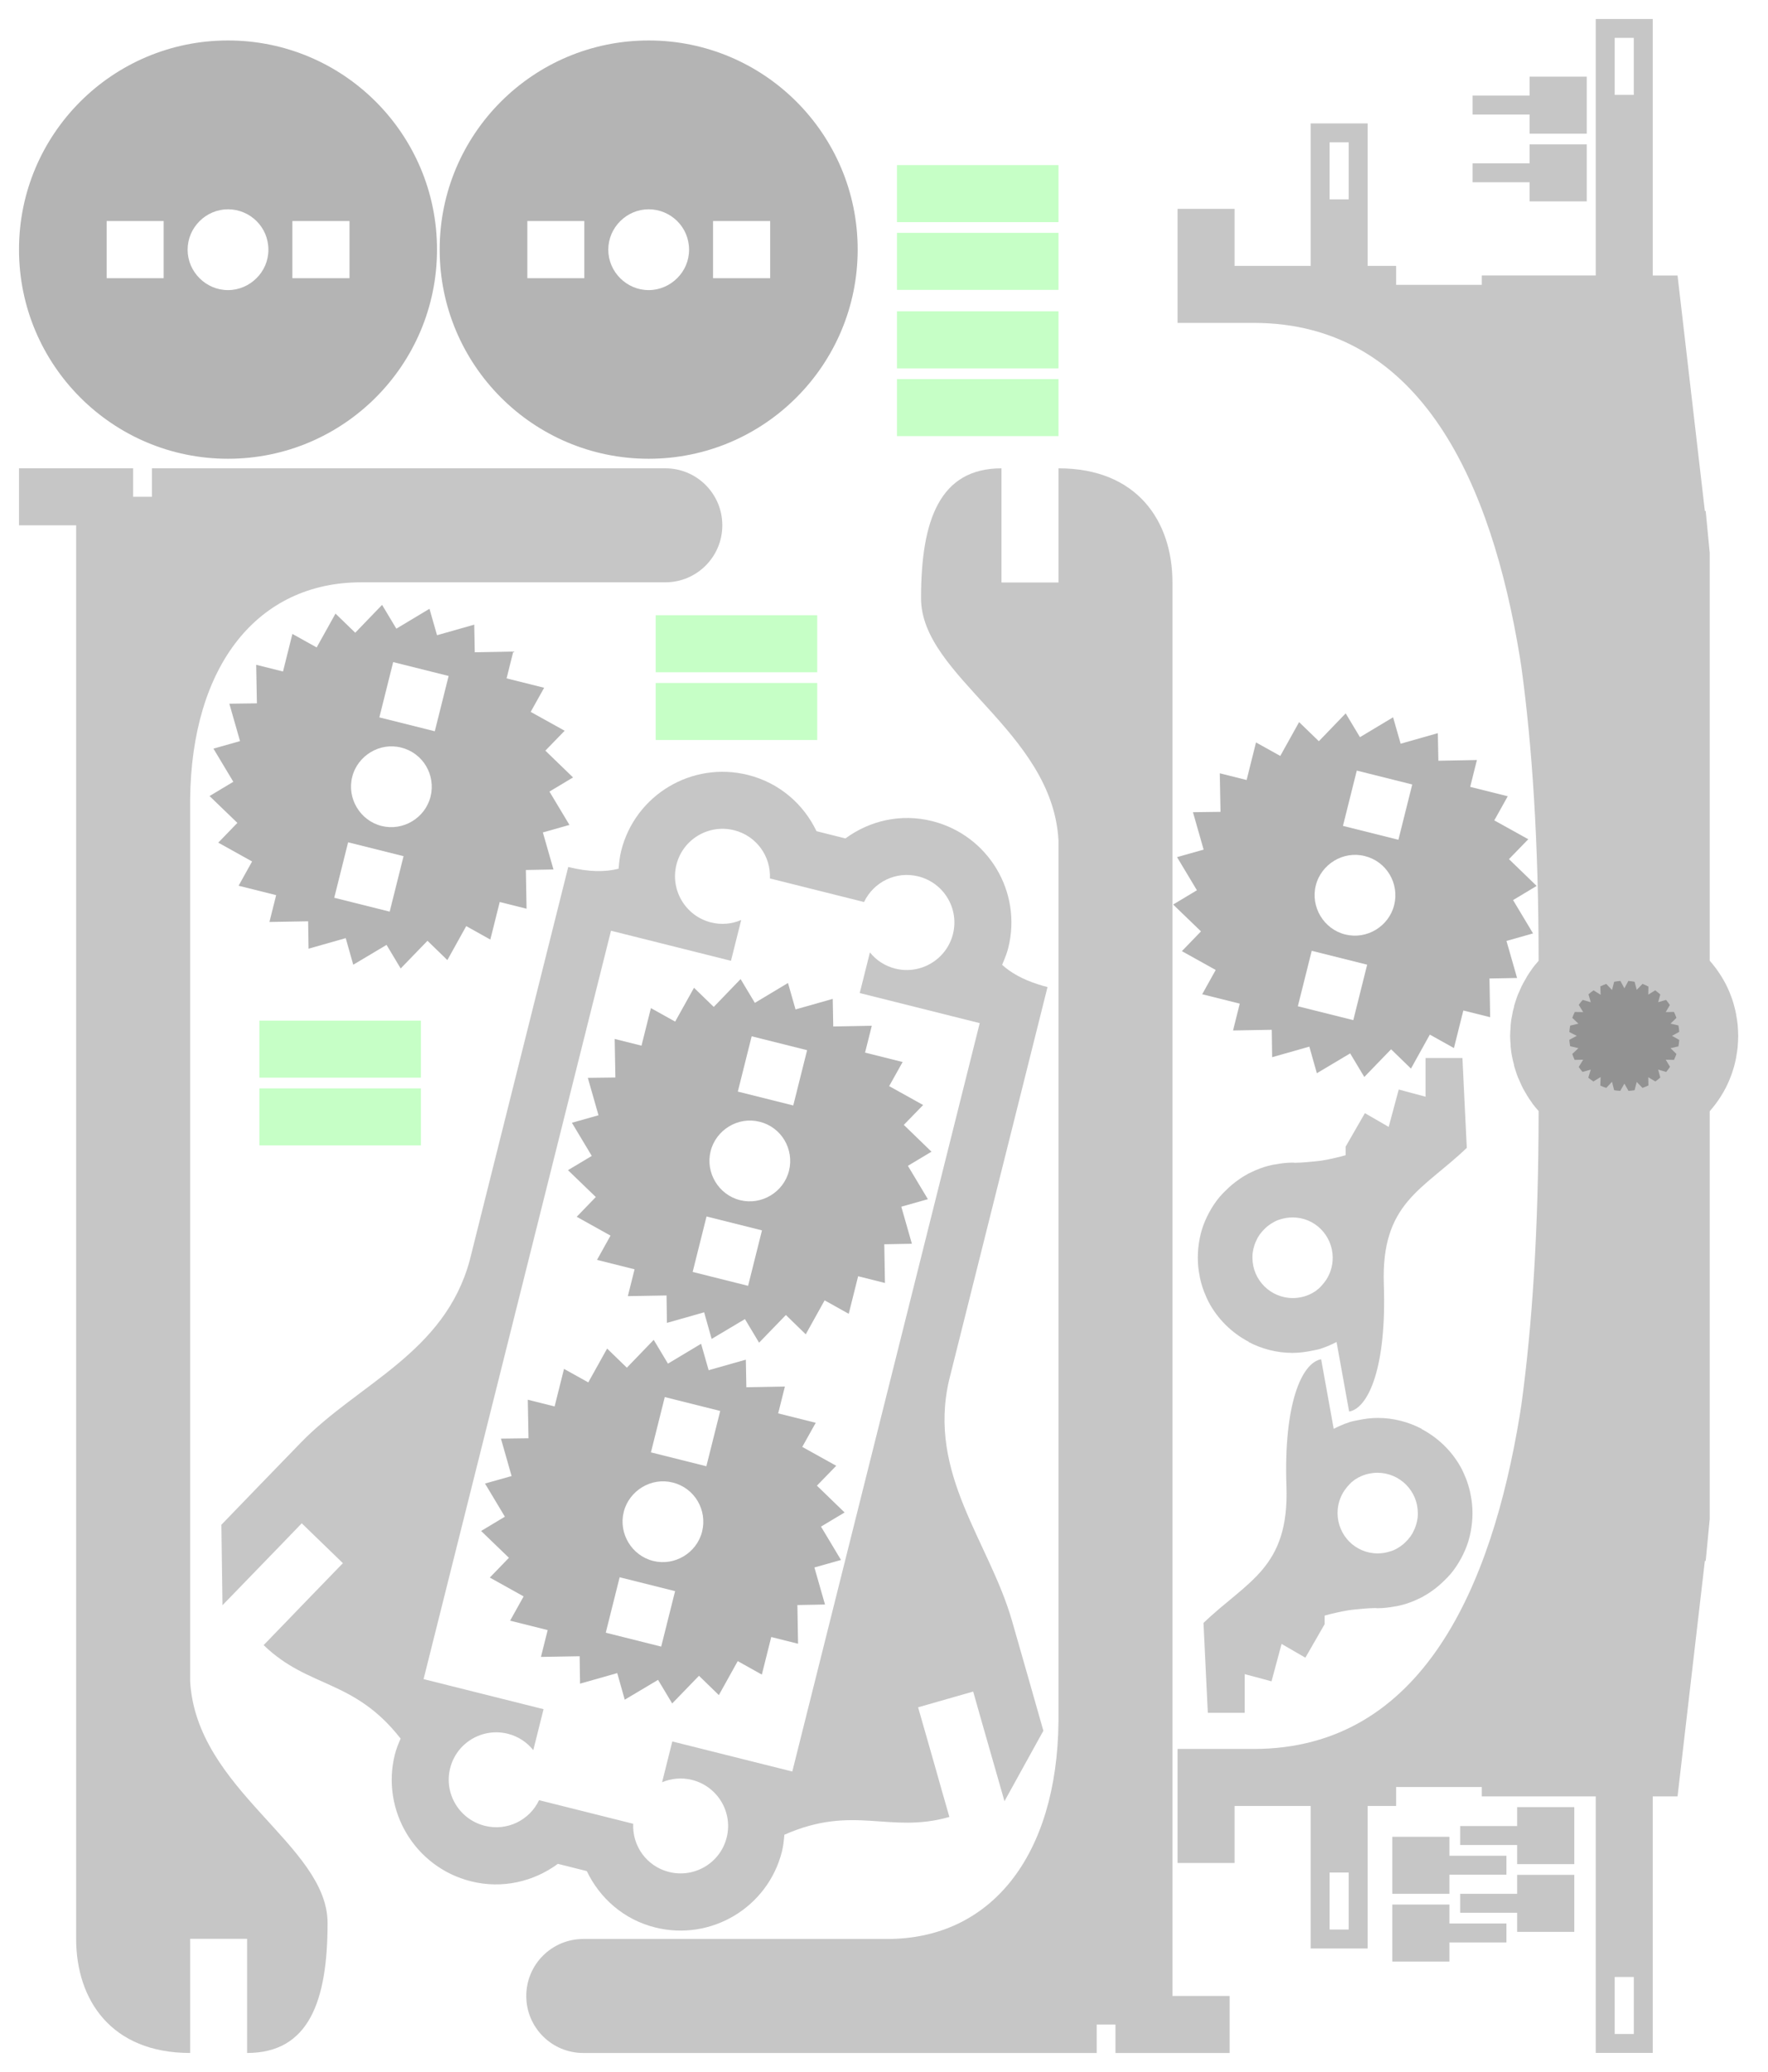 <?xml version="1.0" encoding="UTF-8" standalone="no"?>
<!-- Created with Inkscape (http://www.inkscape.org/) -->

<svg
   xmlns:dc="http://purl.org/dc/elements/1.1/"
   xmlns:cc="http://creativecommons.org/ns#"
   xmlns:rdf="http://www.w3.org/1999/02/22-rdf-syntax-ns#"
   xmlns:svg="http://www.w3.org/2000/svg"
   xmlns="http://www.w3.org/2000/svg"
   xmlns:xlink="http://www.w3.org/1999/xlink"
   xmlns:sodipodi="http://sodipodi.sourceforge.net/DTD/sodipodi-0.dtd"
   xmlns:inkscape="http://www.inkscape.org/namespaces/inkscape"
   width="329.646"
   height="386.212"
   id="svg5275"
   version="1.1"
   inkscape:version="0.48.5 r10040"
   sodipodi:docname="roedel.svg">
  <defs
     id="defs5277" />
  <sodipodi:namedview
     id="base"
     pagecolor="#ffffff"
     bordercolor="#666666"
     borderopacity="1.0"
     inkscape:pageopacity="0.0"
     inkscape:pageshadow="2"
     inkscape:zoom="2"
     inkscape:cx="167.18084"
     inkscape:cy="208.45219"
     inkscape:document-units="mm"
     inkscape:current-layer="layer3"
     showgrid="false"
     inkscape:window-width="1920"
     inkscape:window-height="1005"
     inkscape:window-x="-9"
     inkscape:window-y="-9"
     inkscape:window-maximized="1"
     units="mm"
     inkscape:object-paths="false"
     inkscape:object-nodes="true"
     inkscape:snap-object-midpoints="true"
     inkscape:snap-midpoints="false"
     inkscape:snap-smooth-nodes="true"
     showguides="true"
     inkscape:guide-bbox="true"
     fit-margin-top="1"
     fit-margin-left="1"
     fit-margin-bottom="1"
     fit-margin-right="1"
     inkscape:snap-nodes="false" />
  <g
     inkscape:groupmode="layer"
     id="layer3"
     inkscape:label="purgatory"
     style="display:none"
     transform="translate(-95.181,136.522)">
    <path
       style="opacity:0.757;color:#000000;fill:#000000;fill-opacity:0.298;fill-rule:nonzero;stroke:none;stroke-width:0.999;marker:none;visibility:visible;display:inline;overflow:visible;enable-background:accumulate"
       d="m 232.656,470.688 -16.75,0.812 0,1.719 0,5.156 7.219,0 -1.344,5 6.969,1.875 -2.562,4.438 6.25,3.594 1.594,0 c 0.182,0.65 0.348,1.302 0.5,1.969 0.187,0.822 0.371,1.657 0.5,2.5 0.07,0.454 0.104,0.915 0.156,1.375 0.05,0.437 0.092,0.871 0.125,1.312 0.034,0.448 0.077,0.892 0.094,1.344 0.012,0.313 0.026,0.625 0.031,0.938 -0.003,0.137 -0.031,0.269 -0.031,0.406 0,1.136 0.139,2.236 0.344,3.312 0.016,0.082 0.015,0.168 0.031,0.25 0.029,0.146 0.061,0.293 0.094,0.438 0.102,0.44 0.21,0.886 0.344,1.312 0.17,0.541 0.375,1.076 0.594,1.594 0.108,0.256 0.224,0.5 0.344,0.75 0.127,0.265 0.235,0.524 0.375,0.781 0.007,0.012 0.025,0.019 0.031,0.031 0.267,0.489 0.564,0.978 0.875,1.438 0.008,0.012 0.023,0.019 0.031,0.031 0.635,0.935 1.358,1.798 2.156,2.594 0.396,0.395 0.787,0.8 1.219,1.156 0.878,0.726 1.834,1.359 2.844,1.906 1.003,0.544 2.048,1 3.156,1.344 1.108,0.344 2.278,0.567 3.469,0.688 0.595,0.06 1.201,0.094 1.812,0.094 0.612,0 1.215,-0.033 1.812,-0.094 0.485,-0.049 0.964,-0.132 1.438,-0.219 0.103,-0.019 0.21,-0.042 0.312,-0.062 0.02,-0.004 0.043,0.004 0.062,0 0.391,-0.081 0.775,-0.176 1.156,-0.281 0.177,-0.049 0.357,-0.102 0.531,-0.156 0.157,-0.049 0.313,-0.103 0.469,-0.156 0.177,-0.061 0.357,-0.121 0.531,-0.188 0.201,-0.076 0.397,-0.167 0.594,-0.25 0.127,-0.054 0.249,-0.1 0.375,-0.156 0.317,-0.142 0.631,-0.278 0.938,-0.438 3.185,-1.671 5.795,-4.316 7.469,-7.5 l 0.031,0.031 c 1.278,-2.444 2.031,-5.235 2.031,-8.188 0,-1.247 -0.161,-2.451 -0.406,-3.625 -0.113,-0.554 -0.211,-1.122 -0.375,-1.656 -0.007,-0.022 -0.024,-0.04 -0.031,-0.062 -0.166,-0.533 -0.38,-1.053 -0.594,-1.562 -0.009,-0.022 -0.022,-0.041 -0.031,-0.062 -0.215,-0.508 -0.428,-0.986 -0.688,-1.469 -0.818,-1.506 -1.86,-2.891 -3.062,-4.094 -3.21,-3.235 -7.646,-5.25 -12.562,-5.25 -0.221,0 -0.437,0.023 -0.656,0.031 -12.364,-0.255 -12.3,-7.163 -19.812,-14.75 z m 20.469,25 0.031,0 c 2.079,10e-6 3.949,0.84 5.312,2.188 0.153,0.156 0.329,0.3 0.469,0.469 0.014,0.017 0.017,0.046 0.031,0.062 0.137,0.169 0.284,0.319 0.406,0.5 0.013,0.019 0.018,0.043 0.031,0.062 0.121,0.182 0.239,0.369 0.344,0.562 0.011,0.02 0.02,0.042 0.031,0.062 0.331,0.623 0.573,1.288 0.719,2 0.1,0.49 0.156,1.011 0.156,1.531 0,4.148 -3.356,7.514 -7.5,7.531 -0.27,2e-5 -0.549,-0.004 -0.812,-0.031 -0.243,-0.025 -0.483,-0.078 -0.719,-0.125 -0.01,-0.002 -0.021,0.002 -0.031,0 -0.235,-0.048 -0.461,-0.118 -0.688,-0.188 -0.009,-0.003 -0.022,0.003 -0.031,0 -0.462,-0.144 -0.893,-0.337 -1.312,-0.562 -0.008,-0.004 -0.023,0.004 -0.031,0 -0.206,-0.112 -0.4,-0.245 -0.594,-0.375 -0.007,-0.005 -0.024,0.005 -0.031,0 -0.193,-0.131 -0.351,-0.29 -0.531,-0.438 -0.006,-0.005 -0.025,0.005 -0.031,0 -0.163,-0.135 -0.317,-0.289 -0.469,-0.438 -0.021,-0.021 -0.042,-0.042 -0.062,-0.062 -0.16,-0.16 -0.324,-0.326 -0.469,-0.5 -0.009,-0.011 -0.022,-0.02 -0.031,-0.031 -0.296,-0.361 -0.556,-0.744 -0.781,-1.156 -0.122,-0.224 -0.244,-0.45 -0.344,-0.688 -0.09,-0.213 -0.148,-0.434 -0.219,-0.656 -0.22,-0.706 -0.344,-1.47 -0.344,-2.25 2e-5,-4.144 3.362,-7.445 7.5,-7.469 z"
       transform="translate(95.181,-136.522)"
       id="path4383"
       inkscape:connector-curvature="0" />
    <g
       style="display:inline"
       id="g9194"
       transform="matrix(0,1,1,0,402.847,-305.798)">
      <rect
         ry="0"
         y="-620.681"
         x="358.804"
         height="70.866"
         width="141.732"
         id="rect9196"
         style="opacity:0.757;color:#000000;fill:#473737;fill-opacity:0.757;fill-rule:nonzero;stroke:none;stroke-width:1;marker:none;visibility:visible;display:inline;overflow:visible;enable-background:accumulate" />
      <rect
         y="-587.906"
         x="500.536"
         height="5.315"
         width="14.173"
         id="rect9198"
         style="opacity:0.757;color:#000000;fill:#483737;fill-opacity:1;fill-rule:nonzero;stroke:none;stroke-width:1;marker:none;visibility:visible;display:inline;overflow:visible;enable-background:accumulate" />
      <path
         transform="matrix(2.084,0,0,1.541,-2109.006,-812.27)"
         d="m 1218,147.362 a 17,23 0 1 1 -34,0 17,23 0 1 1 34,0 z"
         sodipodi:ry="23"
         sodipodi:rx="17"
         sodipodi:cy="147.36218"
         sodipodi:cx="1201"
         id="path9200"
         style="opacity:0.757;color:#000000;fill:#473737;fill-opacity:0.757;fill-rule:nonzero;stroke:none;stroke-width:1;marker:none;visibility:visible;display:inline;overflow:visible;enable-background:accumulate"
         sodipodi:type="arc" />
      <rect
         style="opacity:0.757;color:#000000;fill:#483737;fill-opacity:1;fill-rule:nonzero;stroke:none;stroke-width:1;marker:none;visibility:visible;display:inline;overflow:visible;enable-background:accumulate"
         id="rect9202"
         width="14.173"
         height="5.315"
         x="344.63"
         y="-587.906" />
      <g
         transform="translate(-847.3,-930.664)"
         id="g9204">
        <path
           sodipodi:type="arc"
           style="opacity:0.757;color:#000000;fill:#483636;fill-opacity:0.573;fill-rule:nonzero;stroke:none;stroke-width:1;marker:none;visibility:visible;display:inline;overflow:visible;enable-background:accumulate"
           id="path9206"
           sodipodi:cx="1467.9537"
           sodipodi:cy="313.43561"
           sodipodi:rx="8.485281"
           sodipodi:ry="8.485281"
           d="m 1476.439,313.436 a 8.485,8.485 0 1 1 -16.971,0 8.485,8.485 0 1 1 16.971,0 z"
           transform="matrix(1.044,0,0,1.044,-168.701,0.487)" />
        <path
           transform="matrix(1.044,0,0,1.044,-168.701,35.919)"
           d="m 1476.439,313.436 a 8.485,8.485 0 1 1 -16.971,0 8.485,8.485 0 1 1 16.971,0 z"
           sodipodi:ry="8.485281"
           sodipodi:rx="8.485281"
           sodipodi:cy="313.43561"
           sodipodi:cx="1467.9537"
           id="path9208"
           style="opacity:0.757;color:#000000;fill:#483636;fill-opacity:0.573;fill-rule:nonzero;stroke:none;stroke-width:1;marker:none;visibility:visible;display:inline;overflow:visible;enable-background:accumulate"
           sodipodi:type="arc" />
      </g>
      <g
         transform="translate(-848.713,-961.764)"
         id="g9210">
        <path
           transform="matrix(1.044,0,0,1.044,-340.909,31.586)"
           d="m 1476.439,313.436 a 8.485,8.485 0 1 1 -16.971,0 8.485,8.485 0 1 1 16.971,0 z"
           sodipodi:ry="8.485281"
           sodipodi:rx="8.485281"
           sodipodi:cy="313.43561"
           sodipodi:cx="1467.9537"
           id="path9212"
           style="opacity:0.757;color:#000000;fill:#483636;fill-opacity:0.573;fill-rule:nonzero;stroke:none;stroke-width:1;marker:none;visibility:visible;display:inline;overflow:visible;enable-background:accumulate"
           sodipodi:type="arc" />
        <path
           sodipodi:type="arc"
           style="opacity:0.757;color:#000000;fill:#483636;fill-opacity:0.573;fill-rule:nonzero;stroke:none;stroke-width:1;marker:none;visibility:visible;display:inline;overflow:visible;enable-background:accumulate"
           id="path9214"
           sodipodi:cx="1467.9537"
           sodipodi:cy="313.43561"
           sodipodi:rx="8.485281"
           sodipodi:ry="8.485281"
           d="m 1476.439,313.436 a 8.485,8.485 0 1 1 -16.971,0 8.485,8.485 0 1 1 16.971,0 z"
           transform="matrix(1.044,0,0,1.044,-340.909,67.018)" />
      </g>
    </g>
    <path
       transform="translate(0,-2.5390623e-6)"
       style="opacity:0.757;color:#000000;fill:#000000;fill-opacity:0.392;fill-rule:nonzero;stroke:none;stroke-width:0.999;marker:none;visibility:visible;display:inline;overflow:visible;enable-background:accumulate"
       d="m -121.998,171.944 0,43.219 81.5,0 0,-12.75 7.094,0 0,-17.719 -7.094,0 0,-12.75 -81.5,0 z"
       id="rect5375"
       inkscape:connector-curvature="0" />
    <g
       id="g5651"
       transform="translate(-842.143,-7.571)">
      <rect
         style="opacity:0.757;color:#000000;fill:#000000;fill-opacity:0.392;fill-rule:nonzero;stroke:none;stroke-width:0.999;marker:none;visibility:visible;display:inline;overflow:visible;enable-background:accumulate"
         id="rect5581"
         width="70.866"
         height="10.63"
         x="708.424"
         y="298.388" />
      <rect
         y="287.758"
         x="708.424"
         height="10.63"
         width="70.866"
         id="rect5583"
         style="opacity:0.757;color:#000000;fill:#000000;fill-opacity:0.392;fill-rule:nonzero;stroke:none;stroke-width:0.999;marker:none;visibility:visible;display:inline;overflow:visible;enable-background:accumulate" />
      <rect
         style="opacity:0.757;color:#000000;fill:#000000;fill-opacity:0.392;fill-rule:nonzero;stroke:none;stroke-width:0.999;marker:none;visibility:visible;display:inline;overflow:visible;enable-background:accumulate"
         id="rect5585"
         width="81.496"
         height="10.63"
         x="708.424"
         y="277.128"
         inkscape:transform-center-x="65.551179"
         inkscape:transform-center-y="-21.259813" />
      <path
         transform="matrix(0.827,0,0,0.827,356.456,-28.368)"
         d="m 597.143,401.648 a 42.857,42.857 0 1 1 -85.714,0 42.857,42.857 0 1 1 85.714,0 z"
         sodipodi:ry="42.857143"
         sodipodi:rx="42.857143"
         sodipodi:cy="401.64789"
         sodipodi:cx="554.28571"
         id="path5587"
         style="opacity:0.757;color:#000000;fill:#000000;fill-opacity:0.392;fill-rule:nonzero;stroke:none;stroke-width:0.999;marker:none;visibility:visible;display:inline;overflow:visible;enable-background:accumulate"
         sodipodi:type="arc" />
      <path
         inkscape:connector-curvature="0"
         style="opacity:0.757;color:#000000;fill:#000000;fill-opacity:0.392;fill-rule:nonzero;stroke:none;stroke-width:0.999;marker:none;visibility:visible;display:inline;overflow:visible;enable-background:accumulate"
         d="m 813.567,269.781 -5.125,5.125 -3.625,-3.625 -3.594,6.219 -4.469,-2.594 -1.875,7 -4.969,-1.344 0,7.219 -5.156,0 1.875,6.938 -4.969,1.344 3.594,6.25 -4.438,2.562 5.094,5.094 -3.656,3.656 6.25,3.594 -2.562,4.438 6.969,1.875 -1.344,5 7.219,0 0,5.156 6.938,-1.875 1.312,4.969 6.281,-3.625 2.562,4.469 5.094,-5.094 3.656,3.656 3.594,-6.25 4.438,2.562 1.875,-6.969 5,1.344 0,-7.219 5.156,0 -1.875,-6.969 4.938,-1.312 -3.594,-6.25 4.469,-2.562 -5.094,-5.125 3.625,-3.625 -6.219,-3.594 2.594,-4.469 -7,-1.875 1.344,-4.969 -7.219,0 0,-5.156 -6.969,1.875 -1.344,-4.969 -6.219,3.594 -2.562,-4.469 z"
         id="path5589" />
      <rect
         style="opacity:0.757;color:#000000;fill:#000000;fill-opacity:0.392;fill-rule:nonzero;stroke:none;stroke-width:0.999;marker:none;visibility:visible;display:inline;overflow:visible;enable-background:accumulate"
         id="rect5591"
         width="10.63"
         height="10.63"
         x="809.408"
         y="298.388" />
    </g>
    <path
       sodipodi:type="arc"
       style="opacity:0.757;color:#000000;fill:#000000;fill-opacity:0.392;fill-rule:nonzero;stroke:none;stroke-width:0.999;marker:none;visibility:visible;display:inline;overflow:visible;enable-background:accumulate"
       id="path5748"
       sodipodi:cx="257.5889"
       sodipodi:cy="264.44321"
       sodipodi:rx="29.294424"
       sodipodi:ry="29.294424"
       d="m 286.883,264.443 a 29.294,29.294 0 1 1 -58.589,0 29.294,29.294 0 1 1 58.589,0 z"
       transform="translate(-28.638,42.073)" />
    <g
       transform="matrix(-1,0,0,1,469.661,-150.725)"
       id="g6128">
      <path
         style="opacity:0.757;color:#000000;fill:#000000;fill-opacity:0.392;fill-rule:nonzero;stroke:none;stroke-width:0.999;marker:none;visibility:visible;display:inline;overflow:visible;enable-background:accumulate"
         d="m 510.374,43.552 0,51.625 -15.938,0 0,12.156 15.938,0 0,17.719 81.5,0 0,-17.719 15.938,0 0,-12.156 -15.938,0 0,-51.625 -81.5,0 z"
         id="path6130"
         inkscape:connector-curvature="0" />
      <rect
         style="opacity:0.757;color:#000000;fill:#000000;fill-opacity:0.392;fill-rule:nonzero;stroke:none;stroke-width:0.999;marker:none;visibility:visible;display:inline;overflow:visible;enable-background:accumulate"
         id="rect6132"
         width="53.15"
         height="14.173"
         x="510.374"
         y="125.052" />
      <rect
         y="139.226"
         x="519.232"
         height="10.63"
         width="24.803"
         id="rect6134"
         style="opacity:0.757;color:#000000;fill:#000000;fill-opacity:0.392;fill-rule:nonzero;stroke:none;stroke-width:0.999;marker:none;visibility:visible;display:inline;overflow:visible;enable-background:accumulate" />
      <rect
         style="opacity:0.757;color:#000000;fill:#000000;fill-opacity:0.392;fill-rule:nonzero;stroke:none;stroke-width:0.999;marker:none;visibility:visible;display:inline;overflow:visible;enable-background:accumulate"
         id="rect6136"
         width="116.929"
         height="7.087"
         x="473.169"
         y="149.855" />
    </g>
    <rect
       y="330.647"
       x="473.634"
       height="22.593"
       width="319.906"
       id="rect6184"
       style="opacity:0.757;color:#000000;fill:#000000;fill-opacity:0.392;fill-rule:nonzero;stroke:none;stroke-width:0.999;marker:none;visibility:visible;display:inline;overflow:visible;enable-background:accumulate" />
    <path
       transform="matrix(1.975,0,0,1.374,1467.768,165.012)"
       d="m 115,193.382 a 96,138 0 1 1 -192,0 96,138 0 1 1 192,0 z"
       sodipodi:ry="138"
       sodipodi:rx="96"
       sodipodi:cy="193.38193"
       sodipodi:cx="19"
       id="path5112"
       style="opacity:0.757;color:#000000;fill:#000000;fill-opacity:0.298;fill-rule:nonzero;stroke:none;stroke-width:0.999;marker:none;visibility:visible;display:inline;overflow:visible;enable-background:accumulate"
       sodipodi:type="arc" />
    <rect
       transform="translate(0,-3e-6)"
       style="opacity:0.757;color:#000000;fill:#000000;fill-opacity:0.298;fill-rule:nonzero;stroke:none;stroke-width:0.999;marker:none;visibility:visible;display:inline;overflow:visible;enable-background:accumulate"
       id="rect5056"
       width="223.562"
       height="66.276"
       x="1519.103"
       y="366.118" />
    <path
       sodipodi:type="arc"
       style="opacity:0.757;color:#000000;fill:#000000;fill-opacity:0.298;fill-rule:nonzero;stroke:none;stroke-width:0.999;marker:none;visibility:visible;display:inline;overflow:visible;enable-background:accumulate"
       id="path4942"
       sodipodi:cx="19"
       sodipodi:cy="193.38193"
       sodipodi:rx="96"
       sodipodi:ry="138"
       d="m 115,193.382 a 96,138 0 1 1 -192,0 96,138 0 1 1 192,0 z"
       transform="matrix(1.476,0,0,1.027,1477.235,232.037)" />
    <g
       style="display:inline"
       transform="matrix(-1,0,0,1,1899.523,1015.897)"
       id="g9065">
      <rect
         style="opacity:0.757;color:#000000;fill:#473737;fill-opacity:0.757;fill-rule:nonzero;stroke:none;stroke-width:1;marker:none;visibility:visible;display:inline;overflow:visible;enable-background:accumulate"
         id="rect6293-1-2"
         width="141.732"
         height="70.866"
         x="358.804"
         y="-620.681"
         ry="0" />
      <rect
         style="opacity:0.757;color:#000000;fill:#483737;fill-opacity:1;fill-rule:nonzero;stroke:none;stroke-width:1;marker:none;visibility:visible;display:inline;overflow:visible;enable-background:accumulate"
         id="rect6344-8-6"
         width="14.173"
         height="5.315"
         x="500.536"
         y="-587.906" />
      <path
         sodipodi:type="arc"
         style="opacity:0.757;color:#000000;fill:#473737;fill-opacity:0.757;fill-rule:nonzero;stroke:none;stroke-width:1;marker:none;visibility:visible;display:inline;overflow:visible;enable-background:accumulate"
         id="path6401-5"
         sodipodi:cx="1201"
         sodipodi:cy="147.36218"
         sodipodi:rx="17"
         sodipodi:ry="23"
         d="m 1218,147.362 a 17,23 0 1 1 -34,0 17,23 0 1 1 34,0 z"
         transform="matrix(2.084,0,0,1.541,-2109.006,-812.27)" />
      <rect
         y="-587.906"
         x="344.63"
         height="5.315"
         width="14.173"
         id="rect6342-8-6"
         style="opacity:0.757;color:#000000;fill:#483737;fill-opacity:1;fill-rule:nonzero;stroke:none;stroke-width:1;marker:none;visibility:visible;display:inline;overflow:visible;enable-background:accumulate" />
      <g
         id="g6428-8"
         transform="translate(-847.3,-930.664)">
        <path
           transform="matrix(1.044,0,0,1.044,-168.701,0.487)"
           d="m 1476.439,313.436 a 8.485,8.485 0 1 1 -16.971,0 8.485,8.485 0 1 1 16.971,0 z"
           sodipodi:ry="8.485281"
           sodipodi:rx="8.485281"
           sodipodi:cy="313.43561"
           sodipodi:cx="1467.9537"
           id="path6424-6"
           style="opacity:0.757;color:#000000;fill:#483636;fill-opacity:0.573;fill-rule:nonzero;stroke:none;stroke-width:1;marker:none;visibility:visible;display:inline;overflow:visible;enable-background:accumulate"
           sodipodi:type="arc" />
        <path
           sodipodi:type="arc"
           style="opacity:0.757;color:#000000;fill:#483636;fill-opacity:0.573;fill-rule:nonzero;stroke:none;stroke-width:1;marker:none;visibility:visible;display:inline;overflow:visible;enable-background:accumulate"
           id="path6426-2"
           sodipodi:cx="1467.9537"
           sodipodi:cy="313.43561"
           sodipodi:rx="8.485281"
           sodipodi:ry="8.485281"
           d="m 1476.439,313.436 a 8.485,8.485 0 1 1 -16.971,0 8.485,8.485 0 1 1 16.971,0 z"
           transform="matrix(1.044,0,0,1.044,-168.701,35.919)" />
      </g>
      <g
         id="g6444-2"
         transform="translate(-848.713,-961.764)">
        <path
           sodipodi:type="arc"
           style="opacity:0.757;color:#000000;fill:#483636;fill-opacity:0.573;fill-rule:nonzero;stroke:none;stroke-width:1;marker:none;visibility:visible;display:inline;overflow:visible;enable-background:accumulate"
           id="path6434-1"
           sodipodi:cx="1467.9537"
           sodipodi:cy="313.43561"
           sodipodi:rx="8.485281"
           sodipodi:ry="8.485281"
           d="m 1476.439,313.436 a 8.485,8.485 0 1 1 -16.971,0 8.485,8.485 0 1 1 16.971,0 z"
           transform="matrix(1.044,0,0,1.044,-340.909,31.586)" />
        <path
           transform="matrix(1.044,0,0,1.044,-340.909,67.018)"
           d="m 1476.439,313.436 a 8.485,8.485 0 1 1 -16.971,0 8.485,8.485 0 1 1 16.971,0 z"
           sodipodi:ry="8.485281"
           sodipodi:rx="8.485281"
           sodipodi:cy="313.43561"
           sodipodi:cx="1467.9537"
           id="path6436-7"
           style="opacity:0.757;color:#000000;fill:#483636;fill-opacity:0.573;fill-rule:nonzero;stroke:none;stroke-width:1;marker:none;visibility:visible;display:inline;overflow:visible;enable-background:accumulate"
           sodipodi:type="arc" />
      </g>
    </g>
    <rect
       style="opacity:0.757;color:#000000;fill:#000000;fill-opacity:0.298;fill-rule:nonzero;stroke:none;stroke-width:0.999;marker:none;visibility:visible;display:inline;overflow:visible;enable-background:accumulate"
       id="rect4959"
       width="10.63"
       height="201.969"
       x="432.394"
       y="-1742.665"
       transform="matrix(0,1,-1,0,0,-3e-6)" />
    <path
       sodipodi:type="arc"
       style="opacity:0.757;color:#000000;fill:#000000;fill-opacity:0.298;fill-rule:nonzero;stroke:none;stroke-width:0.999;marker:none;visibility:visible;display:inline;overflow:visible;enable-background:accumulate"
       id="path4982"
       sodipodi:cx="1440.5"
       sodipodi:cy="641.88196"
       sodipodi:rx="21.5"
       sodipodi:ry="21.5"
       d="m 1462,641.882 a 21.5,21.5 0 1 1 -43,0 21.5,21.5 0 1 1 43,0 z"
       transform="matrix(0.494,0,0,0.494,1038.314,233.466)" />
    <rect
       transform="matrix(-1,0,0,1,0,-3e-6)"
       y="166.654"
       x="-1742.665"
       height="531.48"
       width="10.63"
       id="rect5003"
       style="opacity:0.757;color:#000000;fill:#000000;fill-opacity:0.298;fill-rule:nonzero;stroke:none;stroke-width:0.999;marker:none;visibility:visible;display:inline;overflow:visible;enable-background:accumulate" />
    <path
       transform="translate(0,-3e-6)"
       style="opacity:0.757;color:#000000;fill:#000000;fill-opacity:0.298;fill-rule:nonzero;stroke:none;stroke-width:0.999;marker:none;visibility:visible;display:inline;overflow:visible;enable-background:accumulate"
       d="m 1532.228,346.337 -9.219,5.312 -9.219,5.312 -9.188,5.312 c -13.321,7.691 -22.734,22.002 -40.719,22.312 l -75.531,0 c 0,19.421 -17.719,13.82 -17.719,23.031 l 0,46.062 c 0,9.211 17.719,3.61 17.719,23.031 l 75.531,0 c 17.985,0.311 27.398,14.622 40.719,22.312 l 9.188,5.312 9.219,5.312 9.219,5.312 5.281,-9.156 -4.594,-2.656 -4.594,-2.656 -4.594,-2.656 -4.625,-2.656 5.344,-9.25 4.594,2.656 4.594,2.656 4.625,2.656 4.594,2.656 c 7.957,-13.781 -2.14,-23.163 26.219,-42.875 l 0,-15.875 0,-14.312 0,-15.875 c -28.359,-19.712 -18.262,-29.094 -26.219,-42.875 l -4.594,2.656 -4.625,2.656 -4.594,2.656 -4.594,2.656 -5.344,-9.25 4.625,-2.656 4.594,-2.656 4.594,-2.656 4.594,-2.656 -5.281,-9.156 z m -133.219,48.875 141.687,0 0,23.031 0,0.031 0.031,0 17.688,0 0,24.75 -17.688,0 -0.031,0 0,0.031 0,23.031 -29.375,0 -112.312,0 0,-23.031 0,-0.031 -0.031,0 -17.688,0 0,-24.75 17.688,0 0.031,0 0,-0.031 0,-23.031 z"
       id="path5048"
       inkscape:connector-curvature="0" />
    <rect
       transform="matrix(0,1,-1,0,0,-3e-6)"
       y="-1742.665"
       x="421.764"
       height="201.969"
       width="10.63"
       id="rect5054"
       style="opacity:0.757;color:#000000;fill:#000000;fill-opacity:0.298;fill-rule:nonzero;stroke:none;stroke-width:0.999;marker:none;visibility:visible;display:inline;overflow:visible;enable-background:accumulate" />
    <path
       transform="translate(0,-3e-6)"
       sodipodi:nodetypes="ccccccccccccccccccc"
       style="opacity:0.757;color:#000000;fill:#000000;fill-opacity:0.298;fill-rule:nonzero;stroke:none;stroke-width:0.999;marker:none;visibility:visible;display:inline;overflow:visible;enable-background:accumulate"
       d="m 1495.364,367.557 5.312,9.202 18.43,-10.641 5.312,9.202 -9.229,5.328 -9.201,5.313 5.328,9.229 9.201,-5.313 9.229,-5.328 9.202,-5.312 9.201,-5.312 -5.328,-9.229 -5.312,-9.202 138.077,-79.719 71.691,-41.391 -10.628,-18.408 -71.691,41.391 -156.48,90.344 z"
       id="path5158"
       inkscape:connector-curvature="0"
       inkscape:transform-center-x="-118.69172"
       inkscape:transform-center-y="-120.46383" />
    <rect
       style="opacity:0.757;color:#000000;fill:#000000;fill-opacity:0.298;fill-rule:nonzero;stroke:none;stroke-width:0.999;marker:none;visibility:visible;display:inline;overflow:visible;enable-background:accumulate"
       id="rect5162"
       width="10.63"
       height="201.969"
       x="-1623.948"
       y="-512.695"
       transform="matrix(-1,0,0,-1,0,-3e-6)" />
    <rect
       transform="translate(0,-3e-6)"
       style="opacity:0.757;color:#000000;fill:#00ff00;fill-opacity:0.298;fill-rule:nonzero;stroke:none;stroke-width:0.999;marker:none;visibility:visible;display:inline;overflow:visible;enable-background:accumulate"
       id="rect5164"
       width="151.612"
       height="392.531"
       x="1747.277"
       y="234.383" />
    <path
       transform="translate(0,-3e-6)"
       inkscape:transform-center-y="120.46383"
       inkscape:transform-center-x="-118.69172"
       inkscape:connector-curvature="0"
       id="path5166"
       d="m 1495.364,493.741 5.312,-9.202 18.43,10.641 5.312,-9.202 -9.229,-5.328 -9.201,-5.313 5.328,-9.229 9.201,5.313 9.229,5.328 9.202,5.312 9.201,5.312 -5.328,9.229 -5.312,9.202 138.077,79.719 71.691,41.391 -10.628,18.408 -71.691,-41.391 -156.48,-90.344 z"
       style="opacity:0.757;color:#000000;fill:#000000;fill-opacity:0.298;fill-rule:nonzero;stroke:none;stroke-width:0.999;marker:none;visibility:visible;display:inline;overflow:visible;enable-background:accumulate"
       sodipodi:nodetypes="ccccccccccccccccccc" />
    <rect
       style="opacity:0.757;color:#000000;fill:#0000ff;fill-opacity:0.141;fill-rule:nonzero;stroke:none;stroke-width:1;marker:none;visibility:visible;display:inline;overflow:visible;enable-background:accumulate"
       id="rect4292"
       width="122"
       height="10.63"
       x="-189.654"
       y="473.522" />
    <rect
       y="462.892"
       x="-243.654"
       height="10.63"
       width="122"
       id="rect4294"
       style="opacity:0.757;color:#000000;fill:none;stroke:#000000;stroke-width:1;stroke-opacity:1;marker:none;visibility:visible;display:inline;overflow:visible;enable-background:accumulate" />
    <rect
       style="opacity:0.757;color:#000000;fill:#483737;fill-opacity:1;fill-rule:nonzero;stroke:none;stroke-width:1;marker:none;visibility:visible;display:inline;overflow:visible;enable-background:accumulate"
       id="rect6240-1"
       width="141.732"
       height="127.559"
       x="-45.856"
       y="455.806"
       ry="0" />
    <rect
       ry="0"
       y="489.468"
       x="-45.856"
       height="93.898"
       width="141.732"
       id="rect6242-7"
       style="opacity:0.757;color:#000000;fill:#483737;fill-opacity:1;fill-rule:nonzero;stroke:none;stroke-width:1;marker:none;visibility:visible;display:inline;overflow:visible;enable-background:accumulate" />
    <rect
       style="opacity:0.757;color:#000000;fill:#483737;fill-opacity:1;fill-rule:nonzero;stroke:none;stroke-width:1;marker:none;visibility:visible;display:inline;overflow:visible;enable-background:accumulate"
       id="rect6244-4"
       width="194.882"
       height="7.087"
       x="-72.43"
       y="482.381" />
    <rect
       style="opacity:0.757;color:#000000;fill:#483737;fill-opacity:1;fill-rule:nonzero;stroke:none;stroke-width:1;marker:none;visibility:visible;display:inline;overflow:visible;enable-background:accumulate"
       id="rect6246-09"
       width="14.173"
       height="3.543"
       x="95.878"
       y="478.837" />
    <rect
       y="478.837"
       x="-60.029"
       height="3.543"
       width="14.173"
       id="rect6248-4"
       style="opacity:0.757;color:#000000;fill:#483737;fill-opacity:1;fill-rule:nonzero;stroke:none;stroke-width:1;marker:none;visibility:visible;display:inline;overflow:visible;enable-background:accumulate" />
    <rect
       style="opacity:0.757;color:#000000;fill:#483737;fill-opacity:1;fill-rule:nonzero;stroke:none;stroke-width:1;marker:none;visibility:visible;display:inline;overflow:visible;enable-background:accumulate"
       id="rect6254-8"
       width="53.15"
       height="7.087"
       x="-39.369"
       y="448.719" />
    <rect
       style="opacity:0.757;color:#000000;fill:#483737;fill-opacity:1;fill-rule:nonzero;stroke:none;stroke-width:1;marker:none;visibility:visible;display:inline;overflow:visible;enable-background:accumulate"
       id="rect6256-8"
       width="160"
       height="14.173"
       x="-92.794"
       y="416.829" />
    <path
       style="opacity:0.757;color:#000000;fill:#e3dbdb;fill-opacity:1;fill-rule:nonzero;stroke:none;stroke-width:1;marker:none;visibility:visible;display:inline;overflow:visible;enable-background:accumulate"
       d="m -2.164,431.001 0,10.656 89.5,0 0,-10.656 -89.5,0 z m 50.063,2.594 0.969,0 0,4 c 0.194,0.038 0.31,0.054 0.344,0.062 0.062,0.012 0.094,0.032 0.094,0.094 l 0,0.281 -1.406,0 0,-0.281 c 0,-0.062 0.034,-0.082 0.094,-0.094 l 0.344,-0.062 0,-3.562 c -0.192,-0.038 -0.308,-0.054 -0.344,-0.062 -0.06,-0.012 -0.094,-0.032 -0.094,-0.094 l 0,-0.281 z m -10.688,1.344 c 0.17,3e-5 0.305,0.007 0.438,0.062 0.132,0.056 0.254,0.15 0.344,0.25 0.09,0.1 0.173,0.202 0.219,0.344 0.046,0.142 0.062,0.299 0.062,0.469 l 0,1.531 0.156,0.031 c 0.064,0.013 0.101,0.026 0.125,0.031 0.027,0.006 0.046,0.011 0.062,0.031 0.017,0.02 0.031,0.035 0.031,0.062 l 0,0.281 -0.375,0 -0.062,0 -0.188,0 c -0.052,1e-5 -0.093,-0.015 -0.125,-0.031 -0.032,-0.016 -0.052,-0.042 -0.062,-0.094 l -0.062,-0.281 c -0.08,0.072 -0.143,0.131 -0.219,0.188 -0.076,0.057 -0.166,0.086 -0.25,0.125 -0.084,0.039 -0.155,0.074 -0.25,0.094 -0.095,0.02 -0.228,0.031 -0.344,0.031 -0.118,-2e-5 -0.21,0.002 -0.312,-0.031 -0.103,-0.033 -0.205,-0.09 -0.281,-0.156 -0.076,-0.066 -0.143,-0.149 -0.188,-0.25 -0.045,-0.101 -0.062,-0.237 -0.062,-0.375 0,-0.12 0.028,-0.232 0.094,-0.344 0.066,-0.111 0.197,-0.195 0.344,-0.281 0.147,-0.086 0.324,-0.164 0.562,-0.219 0.238,-0.055 0.531,-0.094 0.875,-0.094 l 0,-0.25 c -2e-5,-0.237 -0.055,-0.409 -0.156,-0.531 -0.101,-0.122 -0.239,-0.187 -0.438,-0.188 -0.13,2e-5 -0.255,0.029 -0.344,0.062 -0.089,0.033 -0.154,0.084 -0.219,0.125 -0.065,0.041 -0.109,0.061 -0.156,0.094 -0.047,0.033 -0.11,0.062 -0.156,0.062 -0.036,-10e-6 -0.067,-0.012 -0.094,-0.031 -0.027,-0.019 -0.046,-0.035 -0.062,-0.062 l -0.094,-0.188 c 0.168,-0.162 0.337,-0.295 0.531,-0.375 0.194,-0.08 0.42,-0.094 0.656,-0.094 z m 3.156,0 c 0.232,10e-6 0.538,0.071 0.906,0.219 l 0,0.781 -0.219,0 c -0.058,0 -0.115,-0.007 -0.125,-0.062 -0.006,-0.022 0.01,-0.122 0,-0.25 -0.01,-0.128 -0.031,-0.181 -0.031,-0.188 -0.096,-0.03 -0.167,-0.054 -0.219,-0.062 -0.116,-0.018 -0.235,-0.033 -0.344,-0.031 -0.109,0.002 -0.203,0.043 -0.312,0.094 -0.11,0.051 -0.203,0.119 -0.281,0.219 -0.154,0.202 -0.25,0.486 -0.25,0.844 0,0.362 0.09,0.638 0.25,0.844 0.156,0.198 0.382,0.312 0.656,0.312 0.25,0 0.46,-0.082 0.656,-0.25 0.036,-0.032 0.084,-0.062 0.125,-0.062 0.041,0 0.072,0.029 0.094,0.062 l 0.125,0.188 c -0.254,0.312 -0.6,0.469 -1.094,0.469 -0.39,0 -0.723,-0.132 -0.969,-0.406 -0.258,-0.284 -0.375,-0.672 -0.375,-1.156 0,-0.466 0.098,-0.841 0.344,-1.125 0.258,-0.294 0.613,-0.437 1.062,-0.438 z m 3.219,0 c 0.156,10e-6 0.316,0.022 0.438,0.094 l -0.062,0.406 c -0.014,0.05 -0.056,0.062 -0.094,0.062 -0.038,10e-6 -0.098,-0.012 -0.156,-0.031 -0.058,-0.019 -0.115,10e-6 -0.219,0 -0.348,10e-6 -0.609,0.203 -0.781,0.625 l 0,1.5 c 0.05,0.01 0.166,0.026 0.344,0.062 0.06,0.012 0.094,0.032 0.094,0.094 l 0,0.281 -1.406,0 0,-0.281 c 0,-0.062 0.034,-0.082 0.094,-0.094 l 0.344,-0.062 0,-2.156 c -0.192,-0.038 -0.308,-0.086 -0.344,-0.094 -0.06,-0.012 -0.094,-0.032 -0.094,-0.094 l 0,-0.25 0.438,0 0.281,0 c 0.058,3e-5 0.103,0.009 0.125,0.031 0.022,0.022 0.054,0.04 0.062,0.094 l 0.031,0.469 c 0.222,-0.45 0.512,-0.656 0.906,-0.656 z m 0.625,0.062 1.375,0 0,0.25 c 0,0.062 -0.034,0.082 -0.094,0.094 -0.032,0.008 -0.156,0.026 -0.344,0.062 l 0.688,1.594 c 0.032,0.08 0.041,0.183 0.062,0.281 0.036,-0.118 0.07,-0.219 0.094,-0.281 l 0.656,-1.594 c -0.162,-0.032 -0.256,-0.051 -0.312,-0.062 -0.057,-0.012 -0.094,-0.032 -0.094,-0.094 l 0,-0.25 1.125,0 0.219,0 0,0.25 c 0,0.062 -0.034,0.082 -0.094,0.094 -0.018,0.004 -0.068,0.013 -0.156,0.031 -0.088,0.018 -0.14,0.029 -0.156,0.031 l -1.5,3.5 c -0.04,0.088 -0.1,0.156 -0.188,0.156 l -0.406,0 0.562,-1.219 -1.062,-2.438 c -0.146,-0.028 -0.245,-0.054 -0.281,-0.062 -0.06,-0.012 -0.094,-0.032 -0.094,-0.094 l 0,-0.25 z m -6.469,1.656 c -0.246,-1e-5 -0.453,3e-5 -0.625,0.031 -0.172,0.031 -0.298,0.075 -0.406,0.125 -0.108,0.05 -0.201,0.119 -0.25,0.188 -0.049,0.068 -0.062,0.134 -0.062,0.219 1e-5,0.081 0.005,0.16 0.031,0.219 0.026,0.058 0.05,0.119 0.094,0.156 0.044,0.037 0.096,0.045 0.156,0.062 0.06,0.017 0.149,0.031 0.219,0.031 0.094,1e-5 0.172,-0.012 0.25,-0.031 0.078,-0.019 0.15,-0.028 0.219,-0.062 0.069,-0.035 0.125,-0.075 0.188,-0.125 0.063,-0.05 0.128,-0.123 0.188,-0.188 l 0,-0.625 z"
       id="rect6258-2"
       inkscape:connector-curvature="0" />
    <rect
       style="opacity:0.757;color:#000000;fill:#e3dbdb;fill-opacity:1;fill-rule:nonzero;stroke:none;stroke-width:1;marker:none;visibility:visible;display:inline;overflow:visible;enable-background:accumulate"
       id="rect6269-4"
       width="16.087"
       height="53.15"
       x="-83.741"
       y="431.003" />
    <rect
       style="opacity:0.757;color:#000000;fill:#483737;fill-opacity:1;fill-rule:nonzero;stroke:none;stroke-width:1;marker:none;visibility:visible;display:inline;overflow:visible;enable-background:accumulate"
       id="rect6252-5"
       width="21.26"
       height="14.173"
       x="-23.424"
       y="434.546" />
    <path
       inkscape:connector-curvature="0"
       id="path5109"
       d="m -144.447,431.003 0,10.656 89.5,0 0,-10.656 -89.5,0 z m 50.063,2.594 0.969,0 0,4 c 0.194,0.038 0.31,0.054 0.344,0.062 0.062,0.012 0.094,0.032 0.094,0.094 l 0,0.281 -1.406,0 0,-0.281 c 0,-0.062 0.034,-0.082 0.094,-0.094 l 0.344,-0.062 0,-3.562 c -0.192,-0.038 -0.308,-0.054 -0.344,-0.062 -0.06,-0.012 -0.094,-0.032 -0.094,-0.094 l 0,-0.281 z m -10.687,1.344 c 0.17,3e-5 0.305,0.007 0.438,0.062 0.132,0.056 0.254,0.15 0.344,0.25 0.09,0.1 0.173,0.202 0.219,0.344 0.046,0.142 0.062,0.299 0.062,0.469 l 0,1.531 0.156,0.031 c 0.064,0.013 0.101,0.026 0.125,0.031 0.027,0.006 0.046,0.011 0.062,0.031 0.017,0.02 0.031,0.035 0.031,0.062 l 0,0.281 -0.375,0 -0.062,0 -0.188,0 c -0.052,1e-5 -0.093,-0.015 -0.125,-0.031 -0.032,-0.016 -0.052,-0.042 -0.062,-0.094 l -0.062,-0.281 c -0.08,0.072 -0.143,0.131 -0.219,0.188 -0.076,0.057 -0.166,0.086 -0.25,0.125 -0.084,0.039 -0.155,0.074 -0.25,0.094 -0.095,0.02 -0.228,0.031 -0.344,0.031 -0.118,-2e-5 -0.21,0.002 -0.312,-0.031 -0.103,-0.033 -0.205,-0.09 -0.281,-0.156 -0.076,-0.066 -0.143,-0.149 -0.188,-0.25 -0.045,-0.101 -0.062,-0.237 -0.062,-0.375 0,-0.12 0.028,-0.232 0.094,-0.344 0.066,-0.111 0.197,-0.195 0.344,-0.281 0.147,-0.086 0.324,-0.164 0.562,-0.219 0.238,-0.055 0.531,-0.094 0.875,-0.094 l 0,-0.25 c -2e-5,-0.237 -0.055,-0.409 -0.156,-0.531 -0.101,-0.122 -0.239,-0.187 -0.438,-0.188 -0.13,2e-5 -0.255,0.029 -0.344,0.062 -0.089,0.033 -0.154,0.084 -0.219,0.125 -0.065,0.041 -0.109,0.061 -0.156,0.094 -0.047,0.033 -0.11,0.062 -0.156,0.062 -0.036,-10e-6 -0.067,-0.012 -0.094,-0.031 -0.027,-0.019 -0.046,-0.035 -0.062,-0.062 l -0.094,-0.188 c 0.168,-0.162 0.337,-0.295 0.531,-0.375 0.194,-0.08 0.42,-0.094 0.656,-0.094 z m 3.156,0 c 0.232,10e-6 0.538,0.071 0.906,0.219 l 0,0.781 -0.219,0 c -0.058,0 -0.115,-0.007 -0.125,-0.062 -0.006,-0.022 0.01,-0.122 0,-0.25 -0.01,-0.128 -0.031,-0.181 -0.031,-0.188 -0.096,-0.03 -0.167,-0.054 -0.219,-0.062 -0.116,-0.018 -0.235,-0.033 -0.344,-0.031 -0.109,0.002 -0.203,0.043 -0.312,0.094 -0.11,0.051 -0.203,0.119 -0.281,0.219 -0.154,0.202 -0.25,0.486 -0.25,0.844 0,0.362 0.09,0.638 0.25,0.844 0.156,0.198 0.382,0.312 0.656,0.312 0.25,0 0.46,-0.082 0.656,-0.25 0.036,-0.032 0.084,-0.062 0.125,-0.062 0.041,0 0.072,0.029 0.094,0.062 l 0.125,0.188 c -0.254,0.312 -0.6,0.469 -1.094,0.469 -0.39,0 -0.723,-0.132 -0.969,-0.406 -0.258,-0.284 -0.375,-0.672 -0.375,-1.156 0,-0.466 0.098,-0.841 0.344,-1.125 0.258,-0.294 0.613,-0.437 1.062,-0.438 z m 3.219,0 c 0.156,10e-6 0.316,0.022 0.438,0.094 l -0.062,0.406 c -0.014,0.05 -0.056,0.062 -0.094,0.062 -0.038,10e-6 -0.098,-0.012 -0.156,-0.031 -0.058,-0.019 -0.115,10e-6 -0.219,0 -0.348,10e-6 -0.609,0.203 -0.781,0.625 l 0,1.5 c 0.05,0.01 0.166,0.026 0.344,0.062 0.06,0.012 0.094,0.032 0.094,0.094 l 0,0.281 -1.406,0 0,-0.281 c 0,-0.062 0.034,-0.082 0.094,-0.094 l 0.344,-0.062 0,-2.156 c -0.192,-0.038 -0.308,-0.086 -0.344,-0.094 -0.06,-0.012 -0.094,-0.032 -0.094,-0.094 l 0,-0.25 0.438,0 0.281,0 c 0.058,3e-5 0.103,0.009 0.125,0.031 0.022,0.022 0.054,0.04 0.062,0.094 l 0.031,0.469 c 0.222,-0.45 0.512,-0.656 0.906,-0.656 z m 0.625,0.062 1.375,0 0,0.25 c 0,0.062 -0.034,0.082 -0.094,0.094 -0.032,0.008 -0.156,0.026 -0.344,0.062 l 0.688,1.594 c 0.032,0.08 0.041,0.183 0.062,0.281 0.036,-0.118 0.07,-0.219 0.094,-0.281 l 0.656,-1.594 c -0.162,-0.032 -0.256,-0.051 -0.312,-0.062 -0.057,-0.012 -0.094,-0.032 -0.094,-0.094 l 0,-0.25 1.125,0 0.219,0 0,0.25 c 0,0.062 -0.034,0.082 -0.094,0.094 -0.018,0.004 -0.068,0.013 -0.156,0.031 -0.088,0.018 -0.14,0.029 -0.156,0.031 l -1.5,3.5 c -0.04,0.088 -0.1,0.156 -0.188,0.156 l -0.406,0 0.562,-1.219 -1.062,-2.438 c -0.146,-0.028 -0.245,-0.054 -0.281,-0.062 -0.06,-0.012 -0.094,-0.032 -0.094,-0.094 l 0,-0.25 z m -6.469,1.656 c -0.246,-1e-5 -0.453,3e-5 -0.625,0.031 -0.172,0.031 -0.298,0.075 -0.406,0.125 -0.108,0.05 -0.201,0.119 -0.25,0.188 -0.049,0.068 -0.062,0.134 -0.062,0.219 10e-6,0.081 0.005,0.16 0.031,0.219 0.026,0.058 0.05,0.119 0.094,0.156 0.044,0.037 0.096,0.045 0.156,0.062 0.06,0.017 0.149,0.031 0.219,0.031 0.094,1e-5 0.172,-0.012 0.25,-0.031 0.078,-0.019 0.15,-0.028 0.219,-0.062 0.069,-0.035 0.125,-0.075 0.188,-0.125 0.063,-0.05 0.128,-0.123 0.188,-0.188 l 0,-0.625 z"
       style="opacity:0.757;color:#000000;fill:#008000;fill-opacity:0.188;fill-rule:nonzero;stroke:none;stroke-width:1;marker:none;visibility:visible;display:inline;overflow:visible;enable-background:accumulate" />
    <path
       inkscape:connector-curvature="0"
       id="path5111"
       d="m -179.748,452.236 0,10.656 89.5,0 0,-10.656 -89.5,0 z m 50.062,2.594 0.969,0 0,4 c 0.194,0.038 0.31,0.054 0.344,0.062 0.062,0.012 0.094,0.032 0.094,0.094 l 0,0.281 -1.406,0 0,-0.281 c 0,-0.062 0.034,-0.082 0.094,-0.094 l 0.344,-0.062 0,-3.562 c -0.192,-0.038 -0.308,-0.054 -0.344,-0.062 -0.06,-0.012 -0.094,-0.032 -0.094,-0.094 l 0,-0.281 z m -10.688,1.344 c 0.17,3e-5 0.305,0.007 0.438,0.062 0.132,0.056 0.254,0.15 0.344,0.25 0.09,0.1 0.173,0.202 0.219,0.344 0.046,0.142 0.062,0.299 0.062,0.469 l 0,1.531 0.156,0.031 c 0.064,0.013 0.101,0.026 0.125,0.031 0.027,0.006 0.046,0.011 0.062,0.031 0.017,0.02 0.031,0.035 0.031,0.062 l 0,0.281 -0.375,0 -0.062,0 -0.188,0 c -0.052,1e-5 -0.093,-0.015 -0.125,-0.031 -0.032,-0.016 -0.052,-0.042 -0.062,-0.094 l -0.062,-0.281 c -0.08,0.072 -0.143,0.131 -0.219,0.188 -0.076,0.057 -0.166,0.086 -0.25,0.125 -0.084,0.039 -0.155,0.074 -0.25,0.094 -0.095,0.02 -0.228,0.031 -0.344,0.031 -0.118,-2e-5 -0.21,0.002 -0.312,-0.031 -0.103,-0.033 -0.205,-0.09 -0.281,-0.156 -0.076,-0.066 -0.143,-0.149 -0.188,-0.25 -0.045,-0.101 -0.062,-0.237 -0.062,-0.375 0,-0.12 0.028,-0.232 0.094,-0.344 0.066,-0.111 0.197,-0.195 0.344,-0.281 0.147,-0.086 0.324,-0.164 0.562,-0.219 0.238,-0.055 0.531,-0.094 0.875,-0.094 l 0,-0.25 c -2e-5,-0.237 -0.055,-0.409 -0.156,-0.531 -0.101,-0.122 -0.239,-0.187 -0.438,-0.188 -0.13,2e-5 -0.255,0.029 -0.344,0.062 -0.089,0.033 -0.154,0.084 -0.219,0.125 -0.065,0.041 -0.109,0.061 -0.156,0.094 -0.047,0.033 -0.11,0.062 -0.156,0.062 -0.036,-10e-6 -0.067,-0.012 -0.094,-0.031 -0.027,-0.019 -0.046,-0.035 -0.062,-0.062 l -0.094,-0.188 c 0.168,-0.162 0.337,-0.295 0.531,-0.375 0.194,-0.08 0.42,-0.094 0.656,-0.094 z m 3.156,0 c 0.232,10e-6 0.538,0.071 0.906,0.219 l 0,0.781 -0.219,0 c -0.058,0 -0.115,-0.007 -0.125,-0.062 -0.006,-0.022 0.01,-0.122 0,-0.25 -0.01,-0.128 -0.031,-0.181 -0.031,-0.188 -0.096,-0.03 -0.167,-0.054 -0.219,-0.062 -0.116,-0.018 -0.235,-0.033 -0.344,-0.031 -0.109,0.002 -0.203,0.043 -0.312,0.094 -0.11,0.051 -0.203,0.119 -0.281,0.219 -0.154,0.202 -0.25,0.486 -0.25,0.844 0,0.362 0.09,0.638 0.25,0.844 0.156,0.198 0.382,0.312 0.656,0.312 0.25,0 0.46,-0.082 0.656,-0.25 0.036,-0.032 0.084,-0.062 0.125,-0.062 0.041,0 0.072,0.029 0.094,0.062 l 0.125,0.188 c -0.254,0.312 -0.6,0.469 -1.094,0.469 -0.39,0 -0.723,-0.132 -0.969,-0.406 -0.258,-0.284 -0.375,-0.672 -0.375,-1.156 0,-0.466 0.098,-0.841 0.344,-1.125 0.258,-0.294 0.613,-0.437 1.062,-0.438 z m 3.219,0 c 0.156,10e-6 0.316,0.022 0.438,0.094 l -0.062,0.406 c -0.014,0.05 -0.056,0.062 -0.094,0.062 -0.038,10e-6 -0.098,-0.012 -0.156,-0.031 -0.058,-0.019 -0.115,10e-6 -0.219,0 -0.348,10e-6 -0.609,0.203 -0.781,0.625 l 0,1.5 c 0.05,0.01 0.166,0.026 0.344,0.062 0.06,0.012 0.094,0.032 0.094,0.094 l 0,0.281 -1.406,0 0,-0.281 c 0,-0.062 0.034,-0.082 0.094,-0.094 l 0.344,-0.062 0,-2.156 c -0.192,-0.038 -0.308,-0.086 -0.344,-0.094 -0.06,-0.012 -0.094,-0.032 -0.094,-0.094 l 0,-0.25 0.438,0 0.281,0 c 0.058,3e-5 0.103,0.009 0.125,0.031 0.022,0.022 0.054,0.04 0.062,0.094 l 0.031,0.469 c 0.222,-0.45 0.512,-0.656 0.906,-0.656 z m 0.625,0.062 1.375,0 0,0.25 c 0,0.062 -0.034,0.082 -0.094,0.094 -0.032,0.008 -0.156,0.026 -0.344,0.062 l 0.688,1.594 c 0.032,0.08 0.041,0.183 0.062,0.281 0.036,-0.118 0.07,-0.219 0.094,-0.281 l 0.656,-1.594 c -0.162,-0.032 -0.256,-0.051 -0.312,-0.062 -0.057,-0.012 -0.094,-0.032 -0.094,-0.094 l 0,-0.25 1.125,0 0.219,0 0,0.25 c 0,0.062 -0.034,0.082 -0.094,0.094 -0.018,0.004 -0.068,0.013 -0.156,0.031 -0.088,0.018 -0.14,0.029 -0.156,0.031 l -1.5,3.5 c -0.04,0.088 -0.1,0.156 -0.188,0.156 l -0.406,0 0.562,-1.219 -1.062,-2.438 c -0.146,-0.028 -0.245,-0.054 -0.281,-0.062 -0.06,-0.012 -0.094,-0.032 -0.094,-0.094 l 0,-0.25 z m -6.469,1.656 c -0.246,-1e-5 -0.453,3e-5 -0.625,0.031 -0.172,0.031 -0.298,0.075 -0.406,0.125 -0.108,0.05 -0.201,0.119 -0.25,0.188 -0.049,0.068 -0.062,0.134 -0.062,0.219 1e-5,0.081 0.005,0.16 0.031,0.219 0.026,0.058 0.05,0.119 0.094,0.156 0.044,0.037 0.096,0.045 0.156,0.062 0.06,0.017 0.149,0.031 0.219,0.031 0.094,1e-5 0.172,-0.012 0.25,-0.031 0.078,-0.019 0.15,-0.028 0.219,-0.062 0.069,-0.035 0.125,-0.075 0.188,-0.125 0.063,-0.05 0.128,-0.123 0.188,-0.188 l 0,-0.625 z"
       style="opacity:0.757;color:#000000;fill:#473939;fill-opacity:0.141;fill-rule:nonzero;stroke:none;stroke-width:1;marker:none;visibility:visible;display:inline;overflow:visible;enable-background:accumulate" />
    <path
       style="opacity:0.757;color:#000000;fill:#ff0000;fill-opacity:0.141;fill-rule:nonzero;stroke:none;stroke-width:1;marker:none;visibility:visible;display:inline;overflow:visible;enable-background:accumulate"
       d="m -119.248,441.58 0,10.656 29,0 0,-10.656 -29,0 z m 16.221,2.594 0.314,0 0,4 c 0.063,0.038 0.1,0.054 0.111,0.062 0.02,0.012 0.03,0.032 0.03,0.094 l 0,0.281 -0.456,0 0,-0.281 c 0,-0.062 0.011,-0.082 0.03,-0.094 l 0.111,-0.062 0,-3.562 c -0.062,-0.038 -0.1,-0.054 -0.111,-0.062 -0.019,-0.012 -0.03,-0.032 -0.03,-0.094 l 0,-0.281 z m -3.463,1.344 c 0.055,3e-5 0.099,0.007 0.142,0.062 0.043,0.056 0.082,0.15 0.111,0.25 0.029,0.1 0.056,0.202 0.071,0.344 0.015,0.142 0.02,0.299 0.02,0.469 l 0,1.531 0.051,0.031 c 0.021,0.013 0.033,0.026 0.041,0.031 0.009,0.006 0.015,0.011 0.02,0.031 0.005,0.02 0.01,0.035 0.01,0.062 l 0,0.281 -0.122,0 -0.02,0 -0.061,0 c -0.017,1e-5 -0.03,-0.015 -0.041,-0.031 -0.01,-0.016 -0.017,-0.042 -0.02,-0.094 l -0.02,-0.281 c -0.026,0.072 -0.046,0.131 -0.071,0.188 -0.025,0.057 -0.054,0.086 -0.081,0.125 -0.027,0.039 -0.05,0.074 -0.081,0.094 -0.031,0.02 -0.074,0.031 -0.111,0.031 -0.038,-2e-5 -0.068,0.002 -0.101,-0.031 -0.033,-0.033 -0.067,-0.09 -0.091,-0.156 -0.025,-0.066 -0.046,-0.149 -0.061,-0.25 -0.015,-0.101 -0.02,-0.237 -0.02,-0.375 0,-0.12 0.009,-0.232 0.03,-0.344 0.021,-0.111 0.064,-0.195 0.111,-0.281 0.048,-0.086 0.105,-0.164 0.182,-0.219 0.077,-0.055 0.172,-0.094 0.284,-0.094 l 0,-0.25 c -1e-5,-0.237 -0.018,-0.409 -0.051,-0.531 -0.033,-0.122 -0.078,-0.187 -0.142,-0.188 -0.042,2e-5 -0.083,0.029 -0.111,0.062 -0.029,0.033 -0.05,0.084 -0.071,0.125 -0.021,0.041 -0.035,0.061 -0.051,0.094 -0.015,0.033 -0.036,0.062 -0.051,0.062 -0.012,-10e-6 -0.022,-0.012 -0.03,-0.031 -0.009,-0.019 -0.015,-0.035 -0.02,-0.062 l -0.03,-0.188 c 0.054,-0.162 0.109,-0.295 0.172,-0.375 0.063,-0.08 0.136,-0.094 0.213,-0.094 z m 1.023,0 c 0.075,10e-6 0.174,0.071 0.294,0.219 l 0,0.781 -0.071,0 c -0.019,0 -0.037,-0.007 -0.041,-0.062 -0.002,-0.022 0.003,-0.122 0,-0.25 -0.003,-0.128 -0.01,-0.181 -0.01,-0.188 -0.031,-0.03 -0.054,-0.054 -0.071,-0.062 -0.038,-0.018 -0.076,-0.033 -0.111,-0.031 -0.035,0.002 -0.066,0.043 -0.101,0.094 -0.036,0.051 -0.066,0.119 -0.091,0.219 -0.05,0.202 -0.081,0.486 -0.081,0.844 0,0.362 0.029,0.638 0.081,0.844 0.051,0.198 0.124,0.312 0.213,0.312 0.081,0 0.149,-0.082 0.213,-0.25 0.012,-0.032 0.027,-0.062 0.041,-0.062 0.013,0 0.023,0.029 0.03,0.062 l 0.041,0.188 c -0.082,0.312 -0.194,0.469 -0.354,0.469 -0.126,0 -0.234,-0.132 -0.314,-0.406 -0.084,-0.284 -0.121,-0.672 -0.121,-1.156 0,-0.466 0.032,-0.841 0.111,-1.125 0.084,-0.294 0.198,-0.437 0.344,-0.438 z m 1.043,0 c 0.051,10e-6 0.102,0.022 0.142,0.094 l -0.02,0.406 c -0.005,0.05 -0.018,0.062 -0.03,0.062 -0.012,10e-6 -0.032,-0.012 -0.051,-0.031 -0.019,-0.019 -0.037,10e-6 -0.071,0 -0.113,10e-6 -0.197,0.203 -0.253,0.625 l 0,1.5 c 0.016,0.01 0.054,0.026 0.111,0.062 0.019,0.012 0.03,0.032 0.03,0.094 l 0,0.281 -0.456,0 0,-0.281 c 0,-0.062 0.011,-0.082 0.03,-0.094 l 0.111,-0.062 0,-2.156 c -0.062,-0.038 -0.1,-0.086 -0.111,-0.094 -0.019,-0.012 -0.03,-0.032 -0.03,-0.094 l 0,-0.25 0.142,0 0.091,0 c 0.019,3e-5 0.033,0.009 0.041,0.031 0.007,0.022 0.018,0.04 0.02,0.094 l 0.01,0.469 c 0.072,-0.45 0.166,-0.656 0.294,-0.656 z m 0.203,0.062 0.446,0 0,0.25 c 0,0.062 -0.011,0.082 -0.03,0.094 -0.01,0.008 -0.051,0.026 -0.111,0.062 l 0.223,1.594 c 0.01,0.08 0.013,0.183 0.02,0.281 0.012,-0.118 0.023,-0.219 0.03,-0.281 l 0.213,-1.594 c -0.052,-0.032 -0.083,-0.051 -0.101,-0.062 -0.018,-0.012 -0.03,-0.032 -0.03,-0.094 l 0,-0.25 0.365,0 0.071,0 0,0.25 c 0,0.062 -0.011,0.082 -0.03,0.094 -0.006,0.004 -0.022,0.013 -0.051,0.031 -0.029,0.018 -0.045,0.029 -0.051,0.031 l -0.486,3.5 c -0.013,0.088 -0.032,0.156 -0.061,0.156 l -0.132,0 0.182,-1.219 -0.344,-2.438 c -0.047,-0.028 -0.08,-0.054 -0.091,-0.062 -0.019,-0.012 -0.03,-0.032 -0.03,-0.094 l 0,-0.25 z m -2.096,1.656 c -0.08,-1e-5 -0.147,3e-5 -0.203,0.031 -0.056,0.031 -0.097,0.075 -0.132,0.125 -0.035,0.05 -0.065,0.119 -0.081,0.188 -0.016,0.068 -0.02,0.134 -0.02,0.219 0,0.081 0.002,0.16 0.01,0.219 0.008,0.058 0.016,0.119 0.03,0.156 0.014,0.037 0.031,0.045 0.051,0.062 0.019,0.017 0.048,0.031 0.071,0.031 0.03,1e-5 0.056,-0.012 0.081,-0.031 0.025,-0.019 0.049,-0.028 0.071,-0.062 0.022,-0.035 0.04,-0.075 0.061,-0.125 0.02,-0.05 0.041,-0.123 0.061,-0.188 l 0,-0.625 z"
       id="path5533"
       inkscape:connector-curvature="0" />
    <rect
       style="opacity:0.757;color:#000000;fill:#000000;fill-opacity:0.298;fill-rule:nonzero;stroke:none;stroke-width:0.999;marker:none;visibility:visible;display:inline;overflow:visible;enable-background:accumulate"
       id="rect4890"
       width="49.006"
       height="0.004"
       x="-72.43"
       y="489.464" />
    <rect
       style="opacity:0.757;color:#000000;fill:#000000;fill-opacity:0.298;fill-rule:nonzero;stroke:none;stroke-width:0.999;marker:none;visibility:visible;display:inline;overflow:visible;enable-background:accumulate"
       id="rect4930"
       width="124.616"
       height="40.748"
       x="-2.164"
       y="448.719" />
    <g
       id="g4936"
       transform="translate(-87.585,8.398)">
      <rect
         transform="matrix(0,1,-1,0,0,0)"
         style="opacity:0.757;color:#000000;fill:#000000;fill-opacity:0.298;fill-rule:nonzero;stroke:none;stroke-width:0.999;marker:none;visibility:visible;display:inline;overflow:visible;enable-background:accumulate"
         id="rect4932"
         width="135.246"
         height="54.921"
         x="535.109"
         y="-668.03" />
      <rect
         y="-668.03"
         x="399.863"
         height="54.921"
         width="135.246"
         id="rect4934"
         style="opacity:0.757;color:#000000;fill:#000000;fill-opacity:0.298;fill-rule:nonzero;stroke:none;stroke-width:0.999;marker:none;visibility:visible;display:inline;overflow:visible;enable-background:accumulate"
         transform="matrix(0,1,-1,0,0,0)" />
    </g>
    <path
       style="opacity:0.757;color:#000000;fill:#000000;fill-opacity:0.298;fill-rule:nonzero;stroke:none;stroke-width:0.999;marker:none;visibility:visible;display:inline;overflow:visible;enable-background:accumulate"
       d="m 101.171,510.748 0,-10.625 21.281,3e-5 0,-10.625 -10.656,-2e-5 -10.625,-1e-5 0,-10.656 10.625,10e-6 10.656,1e-5 10.625,-4e-5 10.625,10e-6 0,10.656 0,10.625 159.437,2e-5 82.781,0 0,10.625 -82.781,0 -180.687,1e-5 -21.281,-3e-5 z"
       id="rect5005"
       inkscape:connector-curvature="0"
       inkscape:transform-center-x="-165.32792"
       inkscape:transform-center-y="43.64753" />
    <rect
       style="opacity:0.757;color:#000000;fill:#000000;fill-opacity:0.298;fill-rule:nonzero;stroke:none;stroke-width:0.999;marker:none;visibility:visible;display:inline;overflow:visible;enable-background:accumulate"
       id="rect5139"
       width="98.02"
       height="95.704"
       x="3.151"
       y="404.42" />
    <rect
       style="opacity:0.757;color:#000000;fill:#00ff00;fill-opacity:0.298;fill-rule:nonzero;stroke:none;stroke-width:0.999;marker:none;visibility:visible;display:inline;overflow:visible;enable-background:accumulate"
       id="rect5152"
       width="5.295"
       height="83.242"
       x="95.876"
       y="500.123" />
    <path
       transform="translate(0,-3e-6)"
       sodipodi:nodetypes="cccccccccccccccccccccccccczcssccsccccccsscc"
       style="opacity:0.757;color:#000000;fill:#000000;fill-opacity:0.392;fill-rule:nonzero;stroke:none;stroke-width:0.999;marker:none;visibility:visible;display:inline;overflow:visible;enable-background:accumulate"
       d="m 894.402,175.789 2.289,-1.064 0.363,1.939 2.43,-0.897 0.163,1.944 2.498,-0.669 0.02,0.024 -0.013,1.929 2.567,-0.441 -0.169,1.937 2.592,-0.217 -0.39,1.918 2.617,0.007 -0.004,0.044 -0.498,1.886 2.554,0.223 -0.67,1.827 2.558,0.423 -0.798,1.771 2.491,0.684 -0.024,0.02 -0.967,1.668 2.452,0.88 -1.115,1.588 2.344,1.092 -1.263,1.509 c 0,0 0.682,0.384 2.241,1.261 1.559,0.877 4.1,5.016 4.108,7.812 -0.667,1.621 -1.094,3.376 -1.255,5.214 -0.853,9.747 6.342,18.322 16.09,19.175 2.941,0.257 5.792,-0.233 8.342,-1.289 l -7.432,-8.857 c -4.143,-0.362 -7.212,-4.021 -6.85,-8.163 0.361,-4.128 3.991,-7.147 8.115,-6.81 l 0.024,-0.02 0.02,0.024 c 4.143,0.362 7.216,3.977 6.854,8.119 -0.001,0.015 -0.003,0.029 -0.004,0.044 l 7.412,8.833 c 1.486,-2.324 2.48,-5.027 2.738,-7.968 0.853,-9.747 -6.363,-18.346 -16.11,-19.199 -9.715,-0.85 -25.656,-19.472 -45.834,-21.237 -0.376,0.651 -0.484,1.913 -0.484,3.034 z"
       id="path5327"
       inkscape:connector-curvature="0"
       inkscape:transform-center-x="13.55349"
       inkscape:transform-center-y="-12.478879" />
    <path
       inkscape:connector-curvature="0"
       style="opacity:0.757;color:#000000;fill:#000000;fill-opacity:0.392;fill-rule:nonzero;stroke:none;stroke-width:0.999;marker:none;visibility:visible;display:inline;overflow:visible;enable-background:accumulate"
       d="m 295.151,327.67 c -21.526,0 -38.969,17.443 -38.969,38.969 0,21.526 17.443,39 38.969,39 21.526,0 38.969,-17.474 38.969,-39 0,-21.526 -17.443,-38.969 -38.969,-38.969 z m 0,31.469 c 2.063,0 3.953,0.843 5.312,2.188 1.381,1.365 2.219,3.249 2.219,5.344 0,2.087 -0.847,3.949 -2.219,5.312 -1.361,1.353 -3.241,2.219 -5.312,2.219 -2.079,0 -3.95,-0.856 -5.312,-2.219 -1.362,-1.363 -2.219,-3.233 -2.219,-5.312 0,-2.079 0.856,-3.95 2.219,-5.312 l 0,-0.031 0.031,0 c 1.36,-1.344 3.218,-2.188 5.281,-2.188 z m -22.625,2.188 10.625,0 0,10.656 -10.625,0 0,-10.656 z m 34.625,0 10.656,0 0,10.656 -10.656,0 0,-10.656 z"
       id="path5116" />
    <path
       inkscape:connector-curvature="0"
       id="path5118"
       d="m 296.304,400.597 5.125,-5.125 3.625,3.625 3.594,-6.219 4.469,2.594 1.875,-7 4.969,1.344 2e-5,-7.219 5.156,2e-5 -1.875,-6.938 4.969,-1.344 -3.594,-6.25 4.438,-2.562 -5.094,-5.094 3.656,-3.656 -6.25,-3.594 2.562,-4.438 -6.969,-1.875 1.344,-5 -7.219,-2e-5 -10e-6,-5.156 -6.938,1.875 -1.313,-4.969 -6.281,3.625 -2.562,-4.469 -5.094,5.094 -3.656,-3.656 -3.594,6.25 -4.438,-2.562 -1.875,6.969 -5,-1.344 -3e-5,7.219 -5.156,-10e-6 1.875,6.969 -4.937,1.313 3.594,6.25 -4.469,2.562 5.094,5.125 -3.625,3.625 6.219,3.594 -2.594,4.469 7,1.875 -1.344,4.969 7.219,2e-5 -2e-5,5.156 6.969,-1.875 1.344,4.969 6.219,-3.594 2.562,4.469 z m -1.156,-26.406 c -2.063,1e-5 -3.921,-0.843 -5.281,-2.187 l -0.031,1e-5 -4e-5,-0.031 c -1.363,-1.363 -2.219,-3.233 -2.219,-5.312 1e-5,-2.079 0.856,-3.95 2.219,-5.313 1.363,-1.363 3.233,-2.219 5.312,-2.219 2.071,3e-5 3.951,0.866 5.313,2.219 1.372,1.364 2.219,3.225 2.219,5.312 -10e-6,2.095 -0.838,3.979 -2.219,5.344 -1.36,1.344 -3.249,2.188 -5.312,2.188 z m 22.625,-2.187 -10.625,-1e-5 -2e-5,-10.656 10.625,-3e-5 4e-5,10.656 z m -34.625,-1e-5 -10.656,3e-5 -4e-5,-10.656 10.656,10e-6 -10e-6,10.656 z"
       style="opacity:0.757;color:#000000;fill:#000000;fill-opacity:0.392;fill-rule:nonzero;stroke:none;stroke-width:0.999;marker:none;visibility:visible;display:inline;overflow:visible;enable-background:accumulate" />
    <rect
       transform="matrix(0,1,-1,0,0,0)"
       style="opacity:0.757;color:#000000;fill:#000000;fill-opacity:0.298;fill-rule:nonzero;stroke:none;stroke-width:0.999;marker:none;visibility:visible;display:inline;overflow:visible;enable-background:accumulate"
       id="rect5120"
       width="10.63"
       height="63.78"
       x="350.727"
       y="-353.618" />
    <rect
       y="361.339"
       x="289.836"
       height="10.63"
       width="10.63"
       id="rect5122"
       style="opacity:0.757;color:#000000;fill:#000000;fill-opacity:0.298;fill-rule:nonzero;stroke:none;stroke-width:0.999;marker:none;visibility:visible;display:inline;overflow:visible;enable-background:accumulate" />
    <rect
       y="327.67"
       x="295.151"
       height="33.656"
       width="5.312"
       id="rect5128"
       style="opacity:0.757;color:#000000;fill:#000000;fill-opacity:0.298;fill-rule:nonzero;stroke:none;stroke-width:0.999;marker:none;visibility:visible;display:inline;overflow:visible;enable-background:accumulate" />
    <rect
       y="-300.502"
       x="350.714"
       height="63.78"
       width="10.63"
       id="rect3093"
       style="opacity:0.757;color:#000000;fill:#000000;fill-opacity:0.298;fill-rule:nonzero;stroke:none;stroke-width:0.999;marker:none;visibility:visible;display:inline;overflow:visible;enable-background:accumulate"
       transform="matrix(0,1,-1,0,0,0)" />
    <rect
       style="opacity:0.757;color:#000000;fill:#000000;fill-opacity:0.298;fill-rule:nonzero;stroke:none;stroke-width:0.999;marker:none;visibility:visible;display:inline;overflow:visible;enable-background:accumulate"
       id="rect3095"
       width="10.63"
       height="10.63"
       x="236.72"
       y="361.326" />
    <rect
       y="361.326"
       x="289.87"
       height="10.63"
       width="10.63"
       id="rect3097"
       style="opacity:0.757;color:#000000;fill:#000000;fill-opacity:0.298;fill-rule:nonzero;stroke:none;stroke-width:0.999;marker:none;visibility:visible;display:inline;overflow:visible;enable-background:accumulate" />
    <g
       transform="matrix(-1,0,0,1,973.054,700.102)"
       id="g3143"
       style="display:inline">
      <rect
         style="opacity:0.757;color:#000000;fill:#473737;fill-opacity:0.757;fill-rule:nonzero;stroke:none;stroke-width:1;marker:none;visibility:visible;display:inline;overflow:visible;enable-background:accumulate"
         id="rect3145"
         width="141.732"
         height="70.866"
         x="358.804"
         y="-620.681"
         ry="0" />
      <rect
         style="opacity:0.757;color:#000000;fill:#483737;fill-opacity:1;fill-rule:nonzero;stroke:none;stroke-width:1;marker:none;visibility:visible;display:inline;overflow:visible;enable-background:accumulate"
         id="rect3147"
         width="14.173"
         height="5.315"
         x="500.536"
         y="-587.906" />
      <path
         sodipodi:type="arc"
         style="opacity:0.757;color:#000000;fill:#473737;fill-opacity:0.757;fill-rule:nonzero;stroke:none;stroke-width:1;marker:none;visibility:visible;display:inline;overflow:visible;enable-background:accumulate"
         id="path3149"
         sodipodi:cx="1201"
         sodipodi:cy="147.36218"
         sodipodi:rx="17"
         sodipodi:ry="23"
         d="m 1218,147.362 a 17,23 0 1 1 -34,0 17,23 0 1 1 34,0 z"
         transform="matrix(2.084,0,0,1.541,-2109.006,-812.27)" />
      <rect
         y="-587.906"
         x="344.63"
         height="5.315"
         width="14.173"
         id="rect3151"
         style="opacity:0.757;color:#000000;fill:#483737;fill-opacity:1;fill-rule:nonzero;stroke:none;stroke-width:1;marker:none;visibility:visible;display:inline;overflow:visible;enable-background:accumulate" />
      <g
         id="g3153"
         transform="translate(-847.3,-930.664)">
        <path
           transform="matrix(1.044,0,0,1.044,-168.701,0.487)"
           d="m 1476.439,313.436 a 8.485,8.485 0 1 1 -16.971,0 8.485,8.485 0 1 1 16.971,0 z"
           sodipodi:ry="8.485281"
           sodipodi:rx="8.485281"
           sodipodi:cy="313.43561"
           sodipodi:cx="1467.9537"
           id="path3155"
           style="opacity:0.757;color:#000000;fill:#483636;fill-opacity:0.573;fill-rule:nonzero;stroke:none;stroke-width:1;marker:none;visibility:visible;display:inline;overflow:visible;enable-background:accumulate"
           sodipodi:type="arc" />
        <path
           sodipodi:type="arc"
           style="opacity:0.757;color:#000000;fill:#483636;fill-opacity:0.573;fill-rule:nonzero;stroke:none;stroke-width:1;marker:none;visibility:visible;display:inline;overflow:visible;enable-background:accumulate"
           id="path3157"
           sodipodi:cx="1467.9537"
           sodipodi:cy="313.43561"
           sodipodi:rx="8.485281"
           sodipodi:ry="8.485281"
           d="m 1476.439,313.436 a 8.485,8.485 0 1 1 -16.971,0 8.485,8.485 0 1 1 16.971,0 z"
           transform="matrix(1.044,0,0,1.044,-168.701,35.919)" />
      </g>
      <g
         id="g3159"
         transform="translate(-848.713,-961.764)">
        <path
           sodipodi:type="arc"
           style="opacity:0.757;color:#000000;fill:#483636;fill-opacity:0.573;fill-rule:nonzero;stroke:none;stroke-width:1;marker:none;visibility:visible;display:inline;overflow:visible;enable-background:accumulate"
           id="path3161"
           sodipodi:cx="1467.9537"
           sodipodi:cy="313.43561"
           sodipodi:rx="8.485281"
           sodipodi:ry="8.485281"
           d="m 1476.439,313.436 a 8.485,8.485 0 1 1 -16.971,0 8.485,8.485 0 1 1 16.971,0 z"
           transform="matrix(1.044,0,0,1.044,-340.909,31.586)" />
        <path
           transform="matrix(1.044,0,0,1.044,-340.909,67.018)"
           d="m 1476.439,313.436 a 8.485,8.485 0 1 1 -16.971,0 8.485,8.485 0 1 1 16.971,0 z"
           sodipodi:ry="8.485281"
           sodipodi:rx="8.485281"
           sodipodi:cy="313.43561"
           sodipodi:cx="1467.9537"
           id="path3163"
           style="opacity:0.757;color:#000000;fill:#483636;fill-opacity:0.573;fill-rule:nonzero;stroke:none;stroke-width:1;marker:none;visibility:visible;display:inline;overflow:visible;enable-background:accumulate"
           sodipodi:type="arc" />
      </g>
    </g>
    <g
       style="display:inline"
       transform="matrix(0,-1,1,0,633.824,559.087)"
       id="g3349">
      <path
         inkscape:connector-curvature="0"
         style="opacity:0.757;color:#000000;fill:#000000;fill-opacity:0.298;fill-rule:nonzero;stroke:none;stroke-width:0.999;marker:none;visibility:visible;display:inline;overflow:visible;enable-background:accumulate"
         d="m 146.438,85.5 c -4.945,1.325 -10.565,2.789 -14.5,3.844 L 136.531,92 l 4.594,2.656 4.594,2.656 4.625,2.656 -5.344,9.25 -4.594,-2.656 -4.594,-2.656 -4.625,-2.656 -4.594,-2.656 c -5.834,10.104 -1.991,17.82 -10.688,29 -0.02,-0.003 -0.042,0.003 -0.062,0 -1.002,-0.159 -2.016,-0.312 -3.062,-0.312 -10.763,0 -19.5,8.737 -19.5,19.5 0,6.038 2.78,11.367 7.094,14.938 l 0,5.562 c -4.312,3.563 -7.094,8.872 -7.094,14.906 0,10.763 8.737,19.5 19.5,19.5 1.046,0 2.061,-0.154 3.062,-0.312 0.02,-0.003 0.042,0.003 0.062,0 8.697,11.18 4.854,18.927 10.688,29.031 l 4.594,-2.656 4.625,-2.656 4.594,-2.656 4.594,-2.656 5.344,9.25 -4.625,2.656 -4.594,2.656 -4.594,2.656 -4.594,2.656 c 3.935,1.054 9.555,2.519 14.5,3.844 l 9.219,-5.312 9.188,-5.312 c 13.321,-7.691 22.734,-22.002 40.719,-22.312 l 75.531,0 c 0,-0.607 0.029,-1.191 0.062,-1.75 0.189,-3.149 0.882,-5.575 1.906,-7.469 0.073,0.013 0.146,0.019 0.219,0.031 1.021,0.165 2.058,0.312 3.125,0.312 10.763,0 19.469,-8.737 19.469,-19.5 0,-6.034 -2.759,-11.343 -7.062,-14.906 l 0,-5.562 c 4.305,-3.57 7.062,-8.9 7.062,-14.938 0,-10.763 -8.706,-19.5 -19.469,-19.5 -1.078,0 -2.126,0.144 -3.156,0.312 -0.063,0.01 -0.125,0.02 -0.188,0.031 -1.209,-2.231 -1.969,-5.158 -1.969,-9.188 l -75.531,0 C 187.578,118.127 178.165,103.816 164.844,96.125 L 155.656,90.812 146.438,85.5 z m -18.75,43.562 30.438,0 113.375,0 0,5.312 0,17.719 0,0.031 0.031,0 7.812,0 c -1.137,-1.485 -1.812,-3.329 -1.812,-5.344 0,-4.892 3.983,-8.875 8.875,-8.875 4.892,0 8.844,3.983 8.844,8.875 0,4.291 -3.045,7.845 -7.094,8.656 l 0,18.094 c 4.049,0.812 7.094,4.365 7.094,8.656 0,4.892 -3.951,8.875 -8.844,8.875 -4.892,0 -8.875,-3.983 -8.875,-8.875 0,-2 0.66,-3.833 1.781,-5.312 l -7.781,0 -0.031,0 0,0.031 0,17.688 0,5.344 -143.812,0 0,-5.344 0,-17.688 0,-0.031 -0.031,0 -7.812,0 c 1.115,1.48 1.781,3.313 1.781,5.312 0,4.892 -3.951,8.875 -8.844,8.875 -4.892,0 -8.844,-3.983 -8.844,-8.875 0,-4.291 3.045,-7.845 7.094,-8.656 l 0,-18.094 c -4.049,-0.812 -7.094,-4.365 -7.094,-8.656 0,-4.892 3.951,-8.875 8.844,-8.875 4.892,0 8.844,3.983 8.844,8.875 0,2.015 -0.682,3.858 -1.812,5.344 l 7.844,0 0.031,0 0,-0.031 0,-17.719 0,-5.312 z"
         id="path3351"
         transform="translate(343.794,-49.632)" />
      <path
         style="opacity:0.757;color:#000000;fill:#000000;fill-opacity:0.392;fill-rule:nonzero;stroke:none;stroke-width:0.999;marker:none;visibility:visible;display:inline;overflow:visible;enable-background:accumulate"
         d="m 511.943,149.529 5.125,-5.125 3.625,3.625 3.594,-6.219 4.469,2.594 1.875,-7 4.969,1.344 0,-7.219 5.156,2e-5 -1.875,-6.938 4.969,-1.344 -3.594,-6.25 4.438,-2.562 -5.094,-5.094 3.656,-3.656 -6.25,-3.594 2.562,-4.438 -6.969,-1.875 1.344,-5 -7.219,-2e-5 0,-5.156 -6.938,1.875 -1.312,-4.969 -6.281,3.625 -2.562,-4.469 -5.094,5.094 -3.656,-3.656 -3.594,6.25 -4.438,-2.562 -1.875,6.969 -5,-1.344 0,7.219 -5.156,-1e-5 1.875,6.969 -4.938,1.313 3.594,6.25 -4.469,2.562 5.094,5.125 -3.625,3.625 6.219,3.594 -2.594,4.469 7,1.875 -1.344,4.969 7.219,2e-5 -10e-5,5.156 6.969,-1.875 1.344,4.969 6.219,-3.594 2.562,4.469 z m -1.156,-26.406 c -2.063,1e-5 -3.921,-0.843 -5.281,-2.187 l -0.031,10e-6 0,-0.031 c -1.363,-1.363 -2.219,-3.233 -2.219,-5.312 0,-2.079 0.856,-3.95 2.219,-5.313 1.363,-1.363 3.233,-2.219 5.312,-2.219 2.071,3e-5 3.951,0.866 5.313,2.219 1.372,1.364 2.219,3.225 2.219,5.312 0,2.095 -0.838,3.979 -2.219,5.344 -1.36,1.344 -3.249,2.188 -5.312,2.188 z m 22.625,-2.187 -10.625,-1e-5 0,-10.656 10.625,-3e-5 0,10.656 z m -34.625,-1e-5 -10.656,3e-5 -1e-4,-10.656 10.656,1e-5 0,10.656 z"
         id="path3353"
         inkscape:connector-curvature="0" />
      <path
         inkscape:connector-curvature="0"
         id="path3355"
         d="m 581.114,148.903 5.125,-5.125 3.625,3.625 3.594,-6.219 4.469,2.594 1.875,-7 4.969,1.344 0,-7.219 5.156,2e-5 -1.875,-6.938 4.969,-1.344 -3.594,-6.25 4.438,-2.562 -5.094,-5.094 3.656,-3.656 -6.25,-3.594 2.562,-4.438 -6.969,-1.875 1.344,-5 -7.219,-2e-5 0,-5.156 -6.938,1.875 -1.312,-4.969 -6.281,3.625 -2.562,-4.469 -5.094,5.094 -3.656,-3.656 -3.594,6.25 -4.438,-2.562 -1.875,6.969 -5,-1.344 0,7.219 -5.156,-10e-6 1.875,6.969 -4.938,1.313 3.594,6.25 -4.469,2.562 5.094,5.125 -3.625,3.625 6.219,3.594 -2.594,4.469 7,1.875 -1.344,4.969 7.219,2e-5 -10e-5,5.156 6.969,-1.875 1.344,4.969 6.219,-3.594 2.562,4.469 z m -1.156,-26.406 c -2.063,1e-5 -3.921,-0.843 -5.281,-2.187 l -0.031,1e-5 0,-0.031 c -1.363,-1.363 -2.219,-3.233 -2.219,-5.312 0,-2.079 0.856,-3.95 2.219,-5.313 1.363,-1.363 3.233,-2.219 5.312,-2.219 2.071,3e-5 3.951,0.866 5.313,2.219 1.372,1.364 2.219,3.225 2.219,5.312 0,2.095 -0.838,3.979 -2.219,5.344 -1.36,1.344 -3.249,2.188 -5.312,2.188 z m 22.625,-2.187 -10.625,-1e-5 0,-10.656 10.625,-3e-5 0,10.656 z m -34.625,-1e-5 -10.656,3e-5 -10e-5,-10.656 10.656,1e-5 0,10.656 z"
         style="opacity:0.757;color:#000000;fill:#000000;fill-opacity:0.392;fill-rule:nonzero;stroke:none;stroke-width:0.999;marker:none;visibility:visible;display:inline;overflow:visible;enable-background:accumulate" />
    </g>
    <path
       id="path4204"
       d="m 295.185,332.571 c -18.816,0 -34.063,15.247 -34.063,34.063 0,18.816 15.247,34.091 34.063,34.091 18.816,0 34.063,-15.274 34.063,-34.091 0,-18.816 -15.247,-34.063 -34.063,-34.063 z m 0,27.507 c 1.804,0 3.455,0.737 4.644,1.912 1.207,1.193 1.939,2.84 1.939,4.671 0,1.825 -0.74,3.452 -1.939,4.644 -1.19,1.183 -2.833,1.939 -4.644,1.939 -1.817,0 -3.453,-0.748 -4.644,-1.939 -1.191,-1.191 -1.939,-2.826 -1.939,-4.644 0,-1.817 0.748,-3.453 1.939,-4.644 l 0,-0.027 0.027,0 c 1.189,-1.175 2.813,-1.912 4.616,-1.912 z m -19.777,1.912 9.287,0 0,9.315 -9.287,0 0,-9.315 z m 30.266,0 9.315,0 0,9.315 -9.315,0 0,-9.315 z"
       style="opacity:0.757;color:#000000;fill:#000000;fill-opacity:0.392;fill-rule:nonzero;stroke:none;stroke-width:0.999;marker:none;visibility:visible;display:inline;overflow:visible;enable-background:accumulate"
       inkscape:connector-curvature="0" />
    <path
       transform="matrix(0,1,1,0,0,0)"
       style="opacity:0.757;color:#000000;fill:#000000;fill-opacity:0.298;fill-rule:nonzero;stroke:none;stroke-width:0.999;marker:none;visibility:visible;display:inline;overflow:visible;enable-background:accumulate"
       d="m 350.727,353.618 10.63,0 0,24.803 c -3.939,0 -10.63,-7.454 -10.63,-24.803 z"
       id="rect4208"
       inkscape:connector-curvature="0"
       sodipodi:nodetypes="cccc" />
    <use
       height="386.212"
       width="329.646"
       x="0"
       y="0"
       xlink:href="#rect4208"
       id="use4237"
       transform="matrix(0.984,-0.177,0.177,0.984,-59.502,67.579)" />
    <rect
       y="361.339"
       x="353.616"
       height="10.63"
       width="14.173"
       id="rect4245"
       style="opacity:0.757;color:#000000;fill:#000000;fill-opacity:0.298;fill-rule:nonzero;stroke:none;stroke-width:0.999;marker:none;visibility:visible;display:inline;overflow:visible;enable-background:accumulate" />
  </g>
  <g
     inkscape:label="Ebene 1"
     inkscape:groupmode="layer"
     id="layer1"
     transform="translate(-95.181,136.522)"
     style="display:inline">
    <path
       style="opacity:0.757;color:#000000;fill:#000000;fill-opacity:0.298;fill-rule:nonzero;stroke:none;stroke-width:0.999;marker:none;visibility:visible;display:inline;overflow:visible;enable-background:accumulate"
       d="m 324.443,235.521 -10.656,0 0,-82.781 0,-180.687 c 0,-11.381 -6.526,-21.281 -21.25,-21.281 l 0,21.281 -10.625,0 0,-10.656 0,-10.625 c -11.481,0 -15.002,9.588 -15.002,24.21 0,14.622 24.502,24.734 25.627,45.14 l 0,132.619 0,31.594 c -0.244,25.153 -12.643,40.562 -31.913,40.562 l -56.694,0 c -5.871,0 -10.625,4.754 -10.625,10.625 0,5.871 4.754,10.625 10.625,10.625 l 88.607,0 3.562,0 3.562,0 0,-5.312 3.5,0 0,5.312 3.562,0 17.719,0 z"
       id="path5114"
       inkscape:connector-curvature="0"
       sodipodi:nodetypes="ccccccccczccccsssccccccccc" />
    <path
       sodipodi:nodetypes="ccccccccczccccsssccccccccc"
       inkscape:connector-curvature="0"
       id="path5180"
       d="m 98.724,-38.604 10.656,0 0,82.781 0,180.687 c 0,11.381 6.526,21.281 21.25,21.281 l 0,-21.281 10.625,0 0,10.656 0,10.625 c 11.481,0 15.002,-9.588 15.002,-24.21 0,-14.622 -24.502,-24.734 -25.627,-45.14 l 0,-132.619 0,-31.594 c 0.244,-25.153 12.643,-40.563 31.913,-40.563 l 56.691,0 c 5.871,0 10.625,-4.754 10.625,-10.625 0,-5.871 -4.754,-10.625 -10.625,-10.625 l -88.604,0 -3.562,0 -3.562,0 0,5.312 -3.5,0 0,-5.312 -3.562,0 -17.719,0 z"
       style="opacity:0.757;color:#000000;fill:#000000;fill-opacity:0.298;fill-rule:nonzero;stroke:none;stroke-width:0.999;marker:none;visibility:visible;display:inline;overflow:visible;enable-background:accumulate" />
    <path
       style="opacity:0.757;color:#000000;fill:#000000;fill-opacity:0.298;fill-rule:nonzero;stroke:none;stroke-width:0.999;marker:none;visibility:visible;display:inline;overflow:visible;enable-background:accumulate"
       d="m 388.712,212.946 -10.656,0 0,3.531 -10.625,0 0,3.531 10.625,0 0,3.562 10.656,0 0,-10.625 z"
       id="rect4910"
       inkscape:connector-curvature="0" />
    <path
       id="path4928"
       d="m 388.712,200.321 -10.656,0 0,3.531 -10.625,0 0,3.531 10.625,0 0,3.562 10.656,0 0,-10.625 z"
       style="opacity:0.757;color:#000000;fill:#000000;fill-opacity:0.298;fill-rule:nonzero;stroke:none;stroke-width:0.999;marker:none;visibility:visible;display:inline;overflow:visible;enable-background:accumulate"
       inkscape:connector-curvature="0" />
    <g
       id="g3248"
       transform="matrix(0.243,-0.97,0.97,0.243,-17.461,614.498)"
       inkscape:transform-center-x="76.275186"
       inkscape:transform-center-y="-70.728869">
      <path
         transform="translate(343.794,-49.632)"
         id="path5178"
         d="m 146.438,85.5 c -4.945,1.325 -10.565,2.789 -14.5,3.844 L 136.531,92 l 4.594,2.656 4.594,2.656 4.625,2.656 -5.344,9.25 -4.594,-2.656 -4.594,-2.656 -4.625,-2.656 -4.594,-2.656 c -5.834,10.104 -1.991,17.82 -10.688,29 -0.02,-0.003 -0.042,0.003 -0.062,0 -1.002,-0.159 -2.016,-0.312 -3.062,-0.312 -10.763,0 -19.5,8.737 -19.5,19.5 0,6.038 2.78,11.367 7.094,14.938 l 0,5.562 c -4.312,3.563 -7.094,8.872 -7.094,14.906 0,10.763 8.737,19.5 19.5,19.5 1.046,0 2.061,-0.154 3.062,-0.312 0.02,-0.003 0.042,0.003 0.062,0 8.697,11.18 4.854,18.927 10.688,29.031 l 4.594,-2.656 4.625,-2.656 4.594,-2.656 4.594,-2.656 5.344,9.25 -4.625,2.656 -4.594,2.656 -4.594,2.656 -4.594,2.656 c 3.935,1.054 9.555,2.519 14.5,3.844 l 9.219,-5.312 9.188,-5.312 c 13.321,-7.691 22.734,-22.002 40.719,-22.312 l 75.531,0 c 0,-0.607 0.029,-1.191 0.062,-1.75 0.189,-3.149 0.882,-5.575 1.906,-7.469 0.073,0.013 0.146,0.019 0.219,0.031 1.021,0.165 2.058,0.312 3.125,0.312 10.763,0 19.469,-8.737 19.469,-19.5 0,-6.034 -2.759,-11.343 -7.062,-14.906 l 0,-5.562 c 4.305,-3.57 7.062,-8.9 7.062,-14.938 0,-10.763 -8.706,-19.5 -19.469,-19.5 -1.078,0 -2.126,0.144 -3.156,0.312 -0.063,0.01 -0.125,0.02 -0.188,0.031 -1.209,-2.231 -1.969,-5.158 -1.969,-9.188 l -75.531,0 C 187.578,118.127 178.165,103.816 164.844,96.125 L 155.656,90.812 146.438,85.5 z m -18.75,43.562 30.438,0 113.375,0 0,5.312 0,17.719 0,0.031 0.031,0 7.812,0 c -1.137,-1.485 -1.812,-3.329 -1.812,-5.344 0,-4.892 3.983,-8.875 8.875,-8.875 4.892,0 8.844,3.983 8.844,8.875 0,4.291 -3.045,7.845 -7.094,8.656 l 0,18.094 c 4.049,0.812 7.094,4.365 7.094,8.656 0,4.892 -3.951,8.875 -8.844,8.875 -4.892,0 -8.875,-3.983 -8.875,-8.875 0,-2 0.66,-3.833 1.781,-5.312 l -7.781,0 -0.031,0 0,0.031 0,17.688 0,5.344 -143.812,0 0,-5.344 0,-17.688 0,-0.031 -0.031,0 -7.812,0 c 1.115,1.48 1.781,3.313 1.781,5.312 0,4.892 -3.951,8.875 -8.844,8.875 -4.892,0 -8.844,-3.983 -8.844,-8.875 0,-4.291 3.045,-7.845 7.094,-8.656 l 0,-18.094 c -4.049,-0.812 -7.094,-4.365 -7.094,-8.656 0,-4.892 3.951,-8.875 8.844,-8.875 4.892,0 8.844,3.983 8.844,8.875 0,2.015 -0.682,3.858 -1.812,5.344 l 7.844,0 0.031,0 0,-0.031 0,-17.719 0,-5.312 z"
         style="opacity:0.757;color:#000000;fill:#000000;fill-opacity:0.298;fill-rule:nonzero;stroke:none;stroke-width:0.999;marker:none;visibility:visible;display:inline;overflow:visible;enable-background:accumulate"
         inkscape:connector-curvature="0" />
      <path
         inkscape:connector-curvature="0"
         id="path4797"
         d="m 511.943,149.529 5.125,-5.125 3.625,3.625 3.594,-6.219 4.469,2.594 1.875,-7 4.969,1.344 0,-7.219 5.156,2e-5 -1.875,-6.938 4.969,-1.344 -3.594,-6.25 4.438,-2.562 -5.094,-5.094 3.656,-3.656 -6.25,-3.594 2.562,-4.438 -6.969,-1.875 1.344,-5 -7.219,-2e-5 0,-5.156 -6.938,1.875 -1.312,-4.969 -6.281,3.625 -2.562,-4.469 -5.094,5.094 -3.656,-3.656 -3.594,6.25 -4.438,-2.562 -1.875,6.969 -5,-1.344 0,7.219 -5.156,-1e-5 1.875,6.969 -4.938,1.313 3.594,6.25 -4.469,2.562 5.094,5.125 -3.625,3.625 6.219,3.594 -2.594,4.469 7,1.875 -1.344,4.969 7.219,2e-5 -10e-5,5.156 6.969,-1.875 1.344,4.969 6.219,-3.594 2.562,4.469 z m -1.156,-26.406 c -2.063,1e-5 -3.921,-0.843 -5.281,-2.187 l -0.031,10e-6 0,-0.031 c -1.363,-1.363 -2.219,-3.233 -2.219,-5.312 0,-2.079 0.856,-3.95 2.219,-5.313 1.363,-1.363 3.233,-2.219 5.312,-2.219 2.071,3e-5 3.951,0.866 5.313,2.219 1.372,1.364 2.219,3.225 2.219,5.312 0,2.095 -0.838,3.979 -2.219,5.344 -1.36,1.344 -3.249,2.188 -5.312,2.188 z m 22.625,-2.187 -10.625,-1e-5 0,-10.656 10.625,-3e-5 0,10.656 z m -34.625,-1e-5 -10.656,3e-5 -1e-4,-10.656 10.656,1e-5 0,10.656 z"
         style="opacity:0.757;color:#000000;fill:#000000;fill-opacity:0.392;fill-rule:nonzero;stroke:none;stroke-width:0.999;marker:none;visibility:visible;display:inline;overflow:visible;enable-background:accumulate" />
      <path
         style="opacity:0.757;color:#000000;fill:#000000;fill-opacity:0.392;fill-rule:nonzero;stroke:none;stroke-width:0.999;marker:none;visibility:visible;display:inline;overflow:visible;enable-background:accumulate"
         d="m 581.114,148.903 5.125,-5.125 3.625,3.625 3.594,-6.219 4.469,2.594 1.875,-7 4.969,1.344 0,-7.219 5.156,2e-5 -1.875,-6.938 4.969,-1.344 -3.594,-6.25 4.438,-2.562 -5.094,-5.094 3.656,-3.656 -6.25,-3.594 2.562,-4.438 -6.969,-1.875 1.344,-5 -7.219,-2e-5 0,-5.156 -6.938,1.875 -1.312,-4.969 -6.281,3.625 -2.562,-4.469 -5.094,5.094 -3.656,-3.656 -3.594,6.25 -4.438,-2.562 -1.875,6.969 -5,-1.344 0,7.219 -5.156,-10e-6 1.875,6.969 -4.938,1.313 3.594,6.25 -4.469,2.562 5.094,5.125 -3.625,3.625 6.219,3.594 -2.594,4.469 7,1.875 -1.344,4.969 7.219,2e-5 -10e-5,5.156 6.969,-1.875 1.344,4.969 6.219,-3.594 2.562,4.469 z m -1.156,-26.406 c -2.063,1e-5 -3.921,-0.843 -5.281,-2.187 l -0.031,1e-5 0,-0.031 c -1.363,-1.363 -2.219,-3.233 -2.219,-5.312 0,-2.079 0.856,-3.95 2.219,-5.313 1.363,-1.363 3.233,-2.219 5.312,-2.219 2.071,3e-5 3.951,0.866 5.313,2.219 1.372,1.364 2.219,3.225 2.219,5.312 0,2.095 -0.838,3.979 -2.219,5.344 -1.36,1.344 -3.249,2.188 -5.312,2.188 z m 22.625,-2.187 -10.625,-1e-5 0,-10.656 10.625,-3e-5 0,10.656 z m -34.625,-1e-5 -10.656,3e-5 -10e-5,-10.656 10.656,1e-5 0,10.656 z"
         id="path5319"
         inkscape:connector-curvature="0" />
    </g>
    <g
       id="g3323"
       transform="translate(-143.896,-27.931)">
      <path
         style="opacity:0.757;color:#000000;fill:#000000;fill-opacity:0.298;fill-rule:nonzero;stroke:none;stroke-width:0.999;marker:none;visibility:visible;display:inline;overflow:visible;enable-background:accumulate"
         d="m 534.926,-81.677 -10.656,0 0,3.531 -10.625,0 0,3.531 10.625,0 0,3.562 10.656,0 0,-10.625 z"
         id="path3259"
         inkscape:connector-curvature="0" />
      <path
         id="path3261"
         d="m 534.926,-94.302 -10.656,0 0,3.531 -10.625,0 0,3.531 10.625,0 0,3.562 10.656,0 0,-10.625 z"
         style="opacity:0.757;color:#000000;fill:#000000;fill-opacity:0.298;fill-rule:nonzero;stroke:none;stroke-width:0.999;marker:none;visibility:visible;display:inline;overflow:visible;enable-background:accumulate"
         inkscape:connector-curvature="0" />
    </g>
    <path
       style="opacity:0.757;color:#000000;fill:#000000;fill-opacity:0.392;fill-rule:nonzero;stroke:none;stroke-width:0.999;marker:none;visibility:visible;display:inline;overflow:visible;enable-background:accumulate"
       d="m 216.128,-128.979 c -21.526,0 -38.969,17.443 -38.969,38.969 0,21.526 17.443,39 38.969,39 21.526,0 38.969,-17.474 38.969,-39 0,-21.526 -17.443,-38.969 -38.969,-38.969 z m 0,31.469 c 2.063,0 3.953,0.843 5.312,2.188 1.381,1.365 2.219,3.249 2.219,5.344 0,2.087 -0.847,3.949 -2.219,5.312 -1.361,1.353 -3.241,2.219 -5.312,2.219 -2.079,0 -3.95,-0.856 -5.312,-2.219 -1.363,-1.363 -2.219,-3.233 -2.219,-5.312 0,-2.079 0.856,-3.95 2.219,-5.312 l 0,-0.031 0.031,0 c 1.36,-1.344 3.218,-2.188 5.281,-2.188 z m -22.625,2.188 10.625,0 0,10.656 -10.625,0 0,-10.656 z m 34.625,0 10.656,0 0,10.656 -10.656,0 0,-10.656 z"
       id="path5317"
       inkscape:connector-curvature="0" />
    <path
       inkscape:connector-curvature="0"
       id="path3321"
       d="m 137.693,-128.979 c -21.526,0 -38.969,17.443 -38.969,38.969 0,21.526 17.443,39 38.969,39 21.526,0 38.969,-17.474 38.969,-39 0,-21.526 -17.443,-38.969 -38.969,-38.969 z m 0,31.469 c 2.063,0 3.953,0.843 5.312,2.188 1.381,1.365 2.219,3.249 2.219,5.344 0,2.087 -0.847,3.949 -2.219,5.312 -1.361,1.353 -3.241,2.219 -5.312,2.219 -2.079,0 -3.95,-0.856 -5.312,-2.219 -1.363,-1.363 -2.219,-3.233 -2.219,-5.312 0,-2.079 0.856,-3.95 2.219,-5.312 l 0,-0.031 0.031,0 c 1.36,-1.344 3.218,-2.188 5.281,-2.188 z m -22.625,2.188 10.625,0 0,10.656 -10.625,0 0,-10.656 z m 34.625,0 10.656,0 0,10.656 -10.656,0 0,-10.656 z"
       style="opacity:0.757;color:#000000;fill:#000000;fill-opacity:0.392;fill-rule:nonzero;stroke:none;stroke-width:0.999;marker:none;visibility:visible;display:inline;overflow:visible;enable-background:accumulate" />
    <rect
       transform="matrix(0,1,-1,0,0,0)"
       style="opacity:0.757;color:#000000;fill:#00ff00;fill-opacity:0.298;fill-rule:nonzero;stroke:none;stroke-width:0.999;marker:none;visibility:visible;display:inline;overflow:visible;enable-background:accumulate"
       id="rect3333"
       width="10.63"
       height="30.118"
       x="-21.843"
       y="-247.555" />
    <path
       style="opacity:0.757;color:#000000;fill:#000000;fill-opacity:0.392;fill-rule:nonzero;stroke:none;stroke-width:0.999;marker:none;visibility:visible;display:inline;overflow:visible;enable-background:accumulate"
       d="m 201.356,17.243 -3.728,-6.216 4.396,-2.637 -5.161,-4.996 3.601,-3.706 -6.336,-3.518 2.509,-4.494 -7.003,-1.752 1.251,-5.002 -7.185,0.135 -0.098,-5.146 -6.935,1.97 -1.409,-4.927 -6.178,3.705 -2.66,-4.434 -5.003,5.191 -3.683,-3.563 -3.51,6.306 -4.524,-2.517 -1.752,7.003 -5.002,-1.251 0.135,7.185 -5.139,0.067 1.993,6.973 -4.957,1.401 3.705,6.178 -4.434,2.66 5.191,5.003 -3.563,3.683 6.306,3.51 -2.517,4.524 7.003,1.752 -1.251,5.002 7.215,-0.127 0.075,5.108 6.935,-1.969 1.401,4.957 6.208,-3.698 2.637,4.396 4.996,-5.161 3.706,3.601 3.518,-6.336 4.494,2.509 1.752,-7.003 5.002,1.251 -0.127,-7.215 5.146,-0.098 -1.977,-6.905 4.957,-1.401 z m -25.897,-5.287 c -0.501,2.002 -1.769,3.599 -3.404,4.593 l -0.007,0.03 -0.03,-0.007 c -1.652,0.991 -3.675,1.368 -5.692,0.863 -2.017,-0.505 -3.624,-1.789 -4.615,-3.442 -0.991,-1.652 -1.368,-3.675 -0.863,-5.692 0.503,-2.009 1.799,-3.623 3.442,-4.615 1.656,-1 3.667,-1.37 5.692,-0.863 2.032,0.508 3.657,1.779 4.645,3.449 0.974,1.646 1.334,3.683 0.833,5.685 z m 3.369,-22.48 -2.579,10.307 -10.338,-2.586 2.579,-10.307 10.338,2.586 z m -8.403,33.59 -2.586,10.338 -10.338,-2.586 2.586,-10.338 10.338,2.586 z"
       id="path5319-4"
       inkscape:connector-curvature="0" />
    <path
       inkscape:connector-curvature="0"
       id="path3379"
       d="m 381.022,37.467 -3.728,-6.216 4.396,-2.637 -5.161,-4.996 3.601,-3.706 -6.336,-3.518 2.509,-4.494 -7.003,-1.752 1.251,-5.002 -7.185,0.135 -0.098,-5.146 -6.935,1.97 -1.409,-4.927 -6.178,3.705 -2.66,-4.434 -5.003,5.191 -3.683,-3.563 -3.51,6.306 -4.524,-2.517 -1.752,7.003 -5.002,-1.251 0.135,7.185 -5.139,0.067 1.993,6.973 -4.957,1.401 3.705,6.178 -4.434,2.66 5.191,5.003 -3.563,3.683 6.306,3.51 -2.517,4.524 7.003,1.752 -1.251,5.002 7.215,-0.127 0.075,5.108 6.935,-1.969 1.401,4.957 6.208,-3.698 2.637,4.396 4.996,-5.161 3.706,3.601 3.518,-6.336 4.494,2.509 1.752,-7.003 5.002,1.251 -0.127,-7.215 5.146,-0.098 -1.977,-6.905 4.957,-1.401 z m -25.897,-5.287 c -0.501,2.002 -1.769,3.599 -3.404,4.593 l -0.007,0.03 -0.03,-0.007 c -1.652,0.991 -3.675,1.368 -5.692,0.863 -2.017,-0.505 -3.624,-1.789 -4.615,-3.442 -0.991,-1.652 -1.368,-3.675 -0.863,-5.692 0.503,-2.009 1.799,-3.623 3.442,-4.615 1.656,-1 3.667,-1.37 5.692,-0.863 2.032,0.508 3.657,1.779 4.645,3.449 0.974,1.646 1.334,3.683 0.833,5.685 z m 3.369,-22.479 -2.579,10.307 -10.338,-2.586 2.579,-10.307 10.338,2.586 z m -8.403,33.59 -2.586,10.338 -10.338,-2.586 2.586,-10.338 10.338,2.586 z"
       style="opacity:0.757;color:#000000;fill:#000000;fill-opacity:0.392;fill-rule:nonzero;stroke:none;stroke-width:0.999;marker:none;visibility:visible;display:inline;overflow:visible;enable-background:accumulate" />
    <rect
       y="-247.555"
       x="-9.213"
       height="30.118"
       width="10.63"
       id="rect3385"
       style="opacity:0.757;color:#000000;fill:#00ff00;fill-opacity:0.298;fill-rule:nonzero;stroke:none;stroke-width:0.999;marker:none;visibility:visible;display:inline;overflow:visible;enable-background:accumulate"
       transform="matrix(0,1,-1,0,0,0)" />
    <rect
       transform="matrix(0,1,-1,0,0,0)"
       style="opacity:0.757;color:#000000;fill:#00ff00;fill-opacity:0.298;fill-rule:nonzero;stroke:none;stroke-width:0.999;marker:none;visibility:visible;display:inline;overflow:visible;enable-background:accumulate"
       id="rect3387"
       width="10.63"
       height="30.118"
       x="53.72"
       y="-173.662" />
    <rect
       y="-173.662"
       x="66.35"
       height="30.118"
       width="10.63"
       id="rect3389"
       style="opacity:0.757;color:#000000;fill:#00ff00;fill-opacity:0.298;fill-rule:nonzero;stroke:none;stroke-width:0.999;marker:none;visibility:visible;display:inline;overflow:visible;enable-background:accumulate"
       transform="matrix(0,1,-1,0,0,0)" />
    <g
       id="g4377"
       transform="translate(-2,0)">
      <path
         transform="translate(95.181,-136.522)"
         id="rect5124"
         d="m 299.531,3.531 0,3.531 0,44.281 -21.25,0 0,1.75 -15.969,0 0,-3.531 -5.312,0 0,-23.031 0,-3.531 -10.625,0 0,3.531 0,23.031 -10.625,0 -3.562,0 0,-10.625 -10.625,0 0,10.625 0,10.625 10.625,0 3.562,0 c 31.559,0 44.387,30.531 49.594,62.094 0.097,0.67 0.219,1.317 0.312,2 2.028,14.784 3.219,32.788 3.219,54.812 -0.411,0.468 -0.817,0.938 -1.188,1.438 -0.005,0.007 0.005,0.025 0,0.031 -0.365,0.493 -0.71,1.005 -1.031,1.531 -0.005,0.007 0.005,0.024 0,0.031 -0.204,0.334 -0.408,0.686 -0.594,1.031 -0.116,0.217 -0.235,0.435 -0.344,0.656 -0.091,0.186 -0.164,0.374 -0.25,0.562 -0.118,0.26 -0.236,0.516 -0.344,0.781 -0.026,0.064 -0.068,0.123 -0.094,0.188 -0.138,0.349 -0.255,0.705 -0.375,1.062 -0.12,0.36 -0.243,0.726 -0.344,1.094 -0.019,0.07 -0.013,0.149 -0.031,0.219 -0.085,0.322 -0.18,0.641 -0.25,0.969 -0.002,0.01 0.002,0.021 0,0.031 -0.037,0.175 -0.061,0.354 -0.094,0.531 -0.051,0.272 -0.116,0.537 -0.156,0.812 -0.011,0.072 -0.021,0.146 -0.031,0.219 -0.038,0.279 -0.067,0.561 -0.094,0.844 -0.01,0.104 0.008,0.209 0,0.312 -0.043,0.547 -0.094,1.099 -0.094,1.656 0,0.557 0.051,1.11 0.094,1.656 0.008,0.103 -0.01,0.209 0,0.312 0.027,0.283 0.056,0.564 0.094,0.844 0.01,0.073 0.021,0.146 0.031,0.219 0.066,0.455 0.155,0.898 0.25,1.344 0.071,0.338 0.163,0.669 0.25,1 0.019,0.07 0.012,0.149 0.031,0.219 0.02,0.073 0.042,0.146 0.062,0.219 0.086,0.3 0.182,0.581 0.281,0.875 0.12,0.358 0.237,0.714 0.375,1.062 0.026,0.064 0.068,0.123 0.094,0.188 0.108,0.265 0.226,0.522 0.344,0.781 0.086,0.189 0.158,0.377 0.25,0.562 0.081,0.166 0.164,0.336 0.25,0.5 0.211,0.402 0.452,0.801 0.688,1.188 0.005,0.008 -0.005,0.024 0,0.031 0.322,0.526 0.666,1.031 1.031,1.531 0.005,0.007 -0.005,0.024 0,0.031 0.366,0.5 0.782,0.976 1.188,1.438 0,22.024 -1.191,40.028 -3.219,54.812 -0.103,0.665 -0.203,1.336 -0.312,2 C 280.137,295.469 267.309,326 235.75,326 l -3.562,0 -10.625,0 0,10.625 0,10.625 10.625,0 0,-10.625 3.562,0 10.625,0 0,23.031 0,3.531 10.625,0 0,-3.531 0,-23.031 5.312,0 0,-3.531 15.969,0 0,1.75 21.25,0 0,44.281 0,3.531 10.625,0 0,-3.531 0,-44.281 4.625,0 5.094,-43.906 0.156,0 0.75,-7.781 0,-76.031 c 1.543,-1.75 2.817,-3.754 3.719,-5.938 0.004,-0.009 -0.004,-0.022 0,-0.031 0.177,-0.43 0.351,-0.869 0.5,-1.312 0.003,-0.009 -0.003,-0.022 0,-0.031 0.148,-0.444 0.287,-0.888 0.406,-1.344 0.003,-0.01 -0.003,-0.021 0,-0.031 0.119,-0.456 0.224,-0.907 0.312,-1.375 l 0,-0.031 0,-0.031 c 0.116,-0.623 0.217,-1.266 0.281,-1.906 9.9e-4,-0.01 -9.8e-4,-0.021 0,-0.031 0.003,-0.031 -0.003,-0.062 0,-0.094 0.026,-0.288 0.048,-0.584 0.062,-0.875 0.017,-0.33 0.031,-0.666 0.031,-1 0,-0.336 -0.015,-0.668 -0.031,-1 -0.017,-0.34 -0.029,-0.664 -0.062,-1 -0.063,-0.646 -0.164,-1.278 -0.281,-1.906 l 0,-0.031 0,-0.031 c -0.089,-0.467 -0.194,-0.92 -0.312,-1.375 -0.124,-0.476 -0.251,-0.944 -0.406,-1.406 -0.149,-0.442 -0.323,-0.884 -0.5,-1.312 -0.004,-0.009 0.004,-0.023 0,-0.031 -0.905,-2.187 -2.176,-4.186 -3.719,-5.938 l 0,-76.031 -0.75,-7.781 -0.156,0 -5.094,-43.906 -4.625,0 0,-44.281 0,-3.531 -10.625,0 z m 3.531,3.531 3.562,0 0,10.625 -3.562,0 0,-10.625 z m -53.156,19.469 3.562,0 0,10.625 -3.562,0 0,-10.625 z m 0,322.5 3.562,0 0,10.625 -3.562,0 0,-10.625 z M 303.062,368.5 l 3.562,0 0,10.625 -3.562,0 0,-10.625 z"
         style="opacity:0.757;color:#000000;fill:#000000;fill-opacity:0.298;fill-rule:nonzero;stroke:none;stroke-width:0.999;marker:none;visibility:visible;display:inline;overflow:visible;enable-background:accumulate"
         inkscape:connector-curvature="0" />
      <path
         style="opacity:0.263;fill:#000000;fill-opacity:1;stroke:none"
         d="m 389.785,57.288 c 0.028,0.408 0.079,0.804 0.154,1.198 l 1.536,0.369 -1.137,1.075 c 0.13,0.374 0.26,0.753 0.43,1.106 l 0.031,0 1.567,-0.031 -0.829,1.352 c 0.216,0.317 0.458,0.632 0.707,0.922 l 1.536,-0.43 -0.461,1.505 c 0.298,0.257 0.626,0.484 0.952,0.707 l 1.352,-0.829 -0.061,1.597 c 0.355,0.172 0.729,0.299 1.106,0.43 l 1.075,-1.137 0.399,1.567 c 0.371,0.069 0.752,0.095 1.137,0.123 l 0.768,-1.352 0.768,1.352 c 0.387,-0.029 0.763,-0.052 1.137,-0.123 l 0.399,-1.536 1.075,1.106 c 0.38,-0.133 0.748,-0.286 1.106,-0.461 l -0.031,-1.536 1.321,0.799 c 0.331,-0.226 0.62,-0.475 0.922,-0.737 l -0.399,-1.475 1.475,0.43 0.031,0 c 0.257,-0.3 0.485,-0.624 0.707,-0.952 l -0.799,-1.321 1.536,0.031 c 0.173,-0.358 0.329,-0.726 0.461,-1.106 l -1.106,-1.075 1.475,-0.338 c 0.075,-0.394 0.124,-0.79 0.154,-1.198 l -1.352,-0.768 1.352,-0.737 c -0.03,-0.399 -0.08,-0.813 -0.154,-1.198 l -1.475,-0.338 1.106,-1.075 c -0.132,-0.381 -0.287,-0.747 -0.461,-1.106 l -1.536,0.031 0.768,-1.321 c -0.222,-0.326 -0.449,-0.655 -0.707,-0.952 l -1.475,0.43 0.399,-1.444 c -0.314,-0.273 -0.606,-0.534 -0.952,-0.768 l -1.29,0.799 0.031,-1.505 c -0.359,-0.176 -0.725,-0.358 -1.106,-0.492 l -1.075,1.106 -0.399,-1.505 c -0.384,-0.072 -0.769,-0.125 -1.167,-0.154 l -0.737,1.382 -0.737,-1.382 c -0.395,0.027 -0.786,0.083 -1.167,0.154 l -0.399,1.536 -1.075,-1.137 c -0.378,0.131 -0.75,0.289 -1.106,0.461 l 0.061,1.567 -1.321,-0.829 c -0.334,0.226 -0.648,0.475 -0.952,0.737 l 0.43,1.475 -1.505,-0.43 c -0.254,0.293 -0.518,0.601 -0.737,0.922 l 0.829,1.352 -1.567,-0.031 c -0.174,0.358 -0.329,0.727 -0.461,1.106 l 1.137,1.075 -1.536,0.369 c -0.073,0.386 -0.125,0.799 -0.154,1.198 l 1.382,0.707 -1.382,0.737 z"
         id="path4002"
         inkscape:connector-curvature="0" />
    </g>
    <path
       inkscape:connector-curvature="0"
       id="path4363"
       d="m 354.775,218.478 10.656,0 0,3.531 10.625,0 0,3.531 -10.625,0 0,3.562 -10.656,0 0,-10.625 z"
       style="opacity:0.757;color:#000000;fill:#000000;fill-opacity:0.298;fill-rule:nonzero;stroke:none;stroke-width:0.999;marker:none;visibility:visible;display:inline;overflow:visible;enable-background:accumulate" />
    <path
       inkscape:connector-curvature="0"
       style="opacity:0.757;color:#000000;fill:#000000;fill-opacity:0.298;fill-rule:nonzero;stroke:none;stroke-width:0.999;marker:none;visibility:visible;display:inline;overflow:visible;enable-background:accumulate"
       d="m 354.775,205.853 10.656,0 0,3.531 10.625,0 0,3.531 -10.625,0 0,3.562 -10.656,0 0,-10.625 z"
       id="path4365" />
    <rect
       transform="matrix(0,1,-1,0,0,0)"
       style="opacity:0.757;color:#000000;fill:#00ff00;fill-opacity:0.298;fill-rule:nonzero;stroke:none;stroke-width:0.999;marker:none;visibility:visible;display:inline;overflow:visible;enable-background:accumulate"
       id="rect3333-8"
       width="10.63"
       height="30.118"
       x="-78.489"
       y="-292.537" />
    <rect
       y="-292.537"
       x="-65.859"
       height="30.118"
       width="10.63"
       id="rect3385-8"
       style="opacity:0.757;color:#000000;fill:#00ff00;fill-opacity:0.298;fill-rule:nonzero;stroke:none;stroke-width:0.999;marker:none;visibility:visible;display:inline;overflow:visible;enable-background:accumulate"
       transform="matrix(0,1,-1,0,0,0)" />
    <rect
       transform="matrix(0,1,-1,0,0,0)"
       style="opacity:0.757;color:#000000;fill:#00ff00;fill-opacity:0.298;fill-rule:nonzero;stroke:none;stroke-width:0.999;marker:none;visibility:visible;display:inline;overflow:visible;enable-background:accumulate"
       id="rect3333-2"
       width="10.63"
       height="30.118"
       x="-105.749"
       y="-292.537" />
    <rect
       y="-292.537"
       x="-93.119"
       height="30.118"
       width="10.63"
       id="rect3385-4"
       style="opacity:0.757;color:#000000;fill:#00ff00;fill-opacity:0.298;fill-rule:nonzero;stroke:none;stroke-width:0.999;marker:none;visibility:visible;display:inline;overflow:visible;enable-background:accumulate"
       transform="matrix(0,1,-1,0,0,0)" />
    <path
       style="opacity:0.757;color:#000000;fill:#000000;fill-opacity:0.298;fill-rule:nonzero;stroke:none;stroke-width:0.999;marker:none;visibility:visible;display:inline;overflow:visible;enable-background:accumulate"
       d="m 368.665,77.434 -0.812,-16.75 -1.719,0 -5.156,0 0,7.219 -5,-1.344 -1.875,6.969 -4.437,-2.562 -3.594,6.25 0,1.594 c -0.65,0.182 -1.302,0.348 -1.969,0.5 -0.822,0.187 -1.657,0.371 -2.5,0.5 -0.454,0.07 -0.915,0.104 -1.375,0.156 -0.437,0.05 -0.871,0.092 -1.312,0.125 -0.448,0.034 -0.892,0.077 -1.344,0.094 -0.313,0.012 -0.625,0.026 -0.938,0.031 -0.137,-0.003 -0.269,-0.031 -0.406,-0.031 -1.136,0 -2.236,0.139 -3.312,0.344 -0.082,0.016 -0.168,0.015 -0.25,0.031 -0.146,0.029 -0.293,0.061 -0.438,0.094 -0.44,0.102 -0.886,0.21 -1.312,0.344 -0.541,0.17 -1.076,0.375 -1.594,0.594 -0.256,0.108 -0.5,0.224 -0.75,0.344 -0.265,0.127 -0.524,0.235 -0.781,0.375 -0.012,0.007 -0.019,0.025 -0.031,0.031 -0.489,0.267 -0.978,0.564 -1.438,0.875 -0.012,0.008 -0.019,0.023 -0.031,0.031 -0.935,0.635 -1.798,1.358 -2.594,2.156 -0.395,0.396 -0.8,0.787 -1.156,1.219 -0.726,0.878 -1.359,1.834 -1.906,2.844 -0.544,1.003 -1,2.048 -1.344,3.156 -0.344,1.108 -0.567,2.278 -0.688,3.469 -0.06,0.595 -0.094,1.201 -0.094,1.812 0,0.612 0.033,1.215 0.094,1.812 0.049,0.485 0.132,0.964 0.219,1.437 0.019,0.103 0.042,0.21 0.062,0.312 0.004,0.02 -0.004,0.043 0,0.062 0.081,0.391 0.176,0.775 0.281,1.156 0.05,0.177 0.102,0.357 0.156,0.531 0.049,0.157 0.103,0.313 0.156,0.469 0.061,0.177 0.121,0.357 0.188,0.531 0.076,0.201 0.167,0.397 0.25,0.594 0.054,0.127 0.1,0.249 0.156,0.375 0.142,0.317 0.278,0.631 0.438,0.938 1.671,3.185 4.316,5.795 7.5,7.469 l -0.031,0.031 c 2.444,1.278 5.235,2.031 8.188,2.031 1.247,0 2.451,-0.161 3.625,-0.406 0.554,-0.113 1.122,-0.211 1.656,-0.375 0.022,-0.007 0.04,-0.024 0.062,-0.031 0.533,-0.166 1.053,-0.38 1.562,-0.594 0.022,-0.009 0.041,-0.022 0.062,-0.031 0.434,-0.183 0.839,-0.383 1.25,-0.594 l 2.344,12.969 c 3.673,-0.662 7.003,-8.435 6.469,-23.688 -0.534,-15.252 7.281,-17.612 15.469,-25.469 z m -25,20.469 0,0.031 c -1e-5,1.584 -0.485,3.041 -1.312,4.25 -0.008,0.012 -0.023,0.019 -0.031,0.031 -0.253,0.365 -0.533,0.717 -0.844,1.031 -0.156,0.153 -0.3,0.329 -0.469,0.469 -0.017,0.014 -0.046,0.017 -0.062,0.031 -0.169,0.137 -0.319,0.284 -0.5,0.406 -0.019,0.013 -0.043,0.018 -0.062,0.031 -0.182,0.121 -0.369,0.239 -0.562,0.344 -0.02,0.011 -0.042,0.02 -0.062,0.031 -0.623,0.331 -1.288,0.573 -2,0.719 -0.49,0.1 -1.011,0.156 -1.531,0.156 -4.148,0 -7.514,-3.356 -7.531,-7.5 -2e-5,-0.27 0.004,-0.549 0.031,-0.812 0.025,-0.243 0.078,-0.483 0.125,-0.719 0.002,-0.01 -0.002,-0.021 0,-0.031 0.048,-0.235 0.118,-0.461 0.188,-0.688 0.003,-0.009 -0.003,-0.022 0,-0.031 0.144,-0.462 0.337,-0.893 0.562,-1.312 0.004,-0.008 -0.004,-0.023 0,-0.031 0.112,-0.206 0.245,-0.4 0.375,-0.594 0.005,-0.007 -0.005,-0.024 0,-0.031 0.131,-0.193 0.29,-0.351 0.438,-0.531 0.005,-0.006 -0.005,-0.025 0,-0.031 0.135,-0.163 0.289,-0.317 0.438,-0.469 0.021,-0.021 0.042,-0.042 0.062,-0.062 0.16,-0.16 0.326,-0.324 0.5,-0.469 0.011,-0.009 0.02,-0.022 0.031,-0.031 0.361,-0.296 0.744,-0.556 1.156,-0.781 0.224,-0.122 0.45,-0.244 0.688,-0.344 0.213,-0.09 0.434,-0.148 0.656,-0.219 0.706,-0.22 1.47,-0.344 2.25,-0.344 4.144,2e-5 7.445,3.362 7.469,7.5 z"
       id="path4390"
       inkscape:connector-curvature="0"
       sodipodi:nodetypes="ccccccccccccccccscccsccccccscsscscccccccccccccsccccccczcccscccccccccssccccccccccccccccsccscc" />
    <path
       sodipodi:nodetypes="ccccccccccccccccscccsccccccscsscscccccccccccccsccccccczcccscccccccccssccccccccccccccccsccscc"
       inkscape:connector-curvature="0"
       id="path4416"
       d="m 319.571,165.996 0.812,16.75 1.719,0 5.156,0 0,-7.219 5,1.344 1.875,-6.969 4.438,2.562 3.594,-6.25 0,-1.594 c 0.65,-0.182 1.302,-0.348 1.969,-0.5 0.822,-0.187 1.657,-0.371 2.5,-0.5 0.454,-0.07 0.915,-0.104 1.375,-0.156 0.437,-0.05 0.871,-0.092 1.312,-0.125 0.448,-0.034 0.892,-0.077 1.344,-0.094 0.313,-0.012 0.625,-0.026 0.938,-0.031 0.137,0.003 0.269,0.031 0.406,0.031 1.136,0 2.236,-0.139 3.312,-0.344 0.082,-0.016 0.168,-0.015 0.25,-0.031 0.146,-0.029 0.293,-0.061 0.438,-0.094 0.44,-0.102 0.886,-0.21 1.312,-0.344 0.541,-0.17 1.076,-0.375 1.594,-0.594 0.256,-0.108 0.5,-0.224 0.75,-0.344 0.265,-0.127 0.524,-0.235 0.781,-0.375 0.012,-0.007 0.019,-0.025 0.031,-0.031 0.489,-0.267 0.978,-0.565 1.438,-0.875 0.012,-0.008 0.019,-0.023 0.031,-0.031 0.935,-0.635 1.798,-1.358 2.594,-2.156 0.395,-0.396 0.8,-0.787 1.156,-1.219 0.726,-0.878 1.359,-1.834 1.906,-2.844 0.544,-1.003 1,-2.048 1.344,-3.156 0.344,-1.108 0.567,-2.278 0.688,-3.469 0.06,-0.595 0.094,-1.201 0.094,-1.812 0,-0.612 -0.033,-1.215 -0.094,-1.812 -0.049,-0.485 -0.132,-0.964 -0.219,-1.438 -0.019,-0.103 -0.042,-0.21 -0.062,-0.312 -0.004,-0.02 0.004,-0.043 0,-0.062 -0.081,-0.391 -0.176,-0.775 -0.281,-1.156 -0.05,-0.177 -0.102,-0.357 -0.156,-0.531 -0.049,-0.157 -0.103,-0.313 -0.156,-0.469 -0.061,-0.177 -0.121,-0.357 -0.188,-0.531 -0.076,-0.201 -0.167,-0.397 -0.25,-0.594 -0.054,-0.127 -0.1,-0.249 -0.156,-0.375 -0.142,-0.317 -0.278,-0.631 -0.438,-0.938 -1.671,-3.185 -4.316,-5.795 -7.5,-7.469 l 0.031,-0.031 c -2.444,-1.278 -5.235,-2.031 -8.188,-2.031 -1.247,0 -2.451,0.161 -3.625,0.406 -0.554,0.113 -1.122,0.211 -1.656,0.375 -0.022,0.007 -0.04,0.024 -0.062,0.031 -0.533,0.166 -1.053,0.38 -1.562,0.594 -0.022,0.009 -0.041,0.022 -0.062,0.031 -0.434,0.183 -0.839,0.383 -1.25,0.594 l -2.344,-12.969 c -3.673,0.662 -7.003,8.435 -6.469,23.687 0.534,15.252 -7.281,17.612 -15.469,25.469 z m 25,-20.469 0,-0.031 c 10e-6,-1.584 0.485,-3.041 1.312,-4.25 0.008,-0.012 0.023,-0.019 0.031,-0.031 0.253,-0.365 0.533,-0.717 0.844,-1.031 0.156,-0.153 0.3,-0.329 0.469,-0.469 0.017,-0.014 0.046,-0.017 0.062,-0.031 0.169,-0.137 0.319,-0.284 0.5,-0.406 0.019,-0.013 0.043,-0.018 0.062,-0.031 0.182,-0.121 0.369,-0.239 0.562,-0.344 0.02,-0.011 0.042,-0.02 0.062,-0.031 0.623,-0.331 1.288,-0.573 2,-0.719 0.49,-0.1 1.011,-0.156 1.531,-0.156 4.148,0 7.514,3.356 7.531,7.5 2e-5,0.27 -0.004,0.549 -0.031,0.812 -0.025,0.243 -0.078,0.483 -0.125,0.719 -0.002,0.01 0.002,0.021 0,0.031 -0.048,0.235 -0.118,0.461 -0.188,0.688 -0.003,0.009 0.003,0.022 0,0.031 -0.144,0.462 -0.337,0.893 -0.562,1.312 -0.004,0.008 0.004,0.023 0,0.031 -0.112,0.206 -0.245,0.4 -0.375,0.594 -0.005,0.007 0.005,0.024 0,0.031 -0.131,0.193 -0.29,0.351 -0.438,0.531 -0.005,0.006 0.005,0.025 0,0.031 -0.135,0.163 -0.289,0.317 -0.438,0.469 -0.021,0.021 -0.042,0.042 -0.062,0.062 -0.16,0.16 -0.326,0.324 -0.5,0.469 -0.011,0.009 -0.02,0.022 -0.031,0.031 -0.361,0.296 -0.744,0.556 -1.156,0.781 -0.224,0.122 -0.45,0.244 -0.688,0.344 -0.213,0.09 -0.434,0.148 -0.656,0.219 -0.706,0.22 -1.47,0.344 -2.25,0.344 -4.144,-2e-5 -7.445,-3.362 -7.469,-7.5 z"
       style="opacity:0.757;color:#000000;fill:#000000;fill-opacity:0.298;fill-rule:nonzero;stroke:none;stroke-width:0.999;marker:none;visibility:visible;display:inline;overflow:visible;enable-background:accumulate" />
  </g>
</svg>
